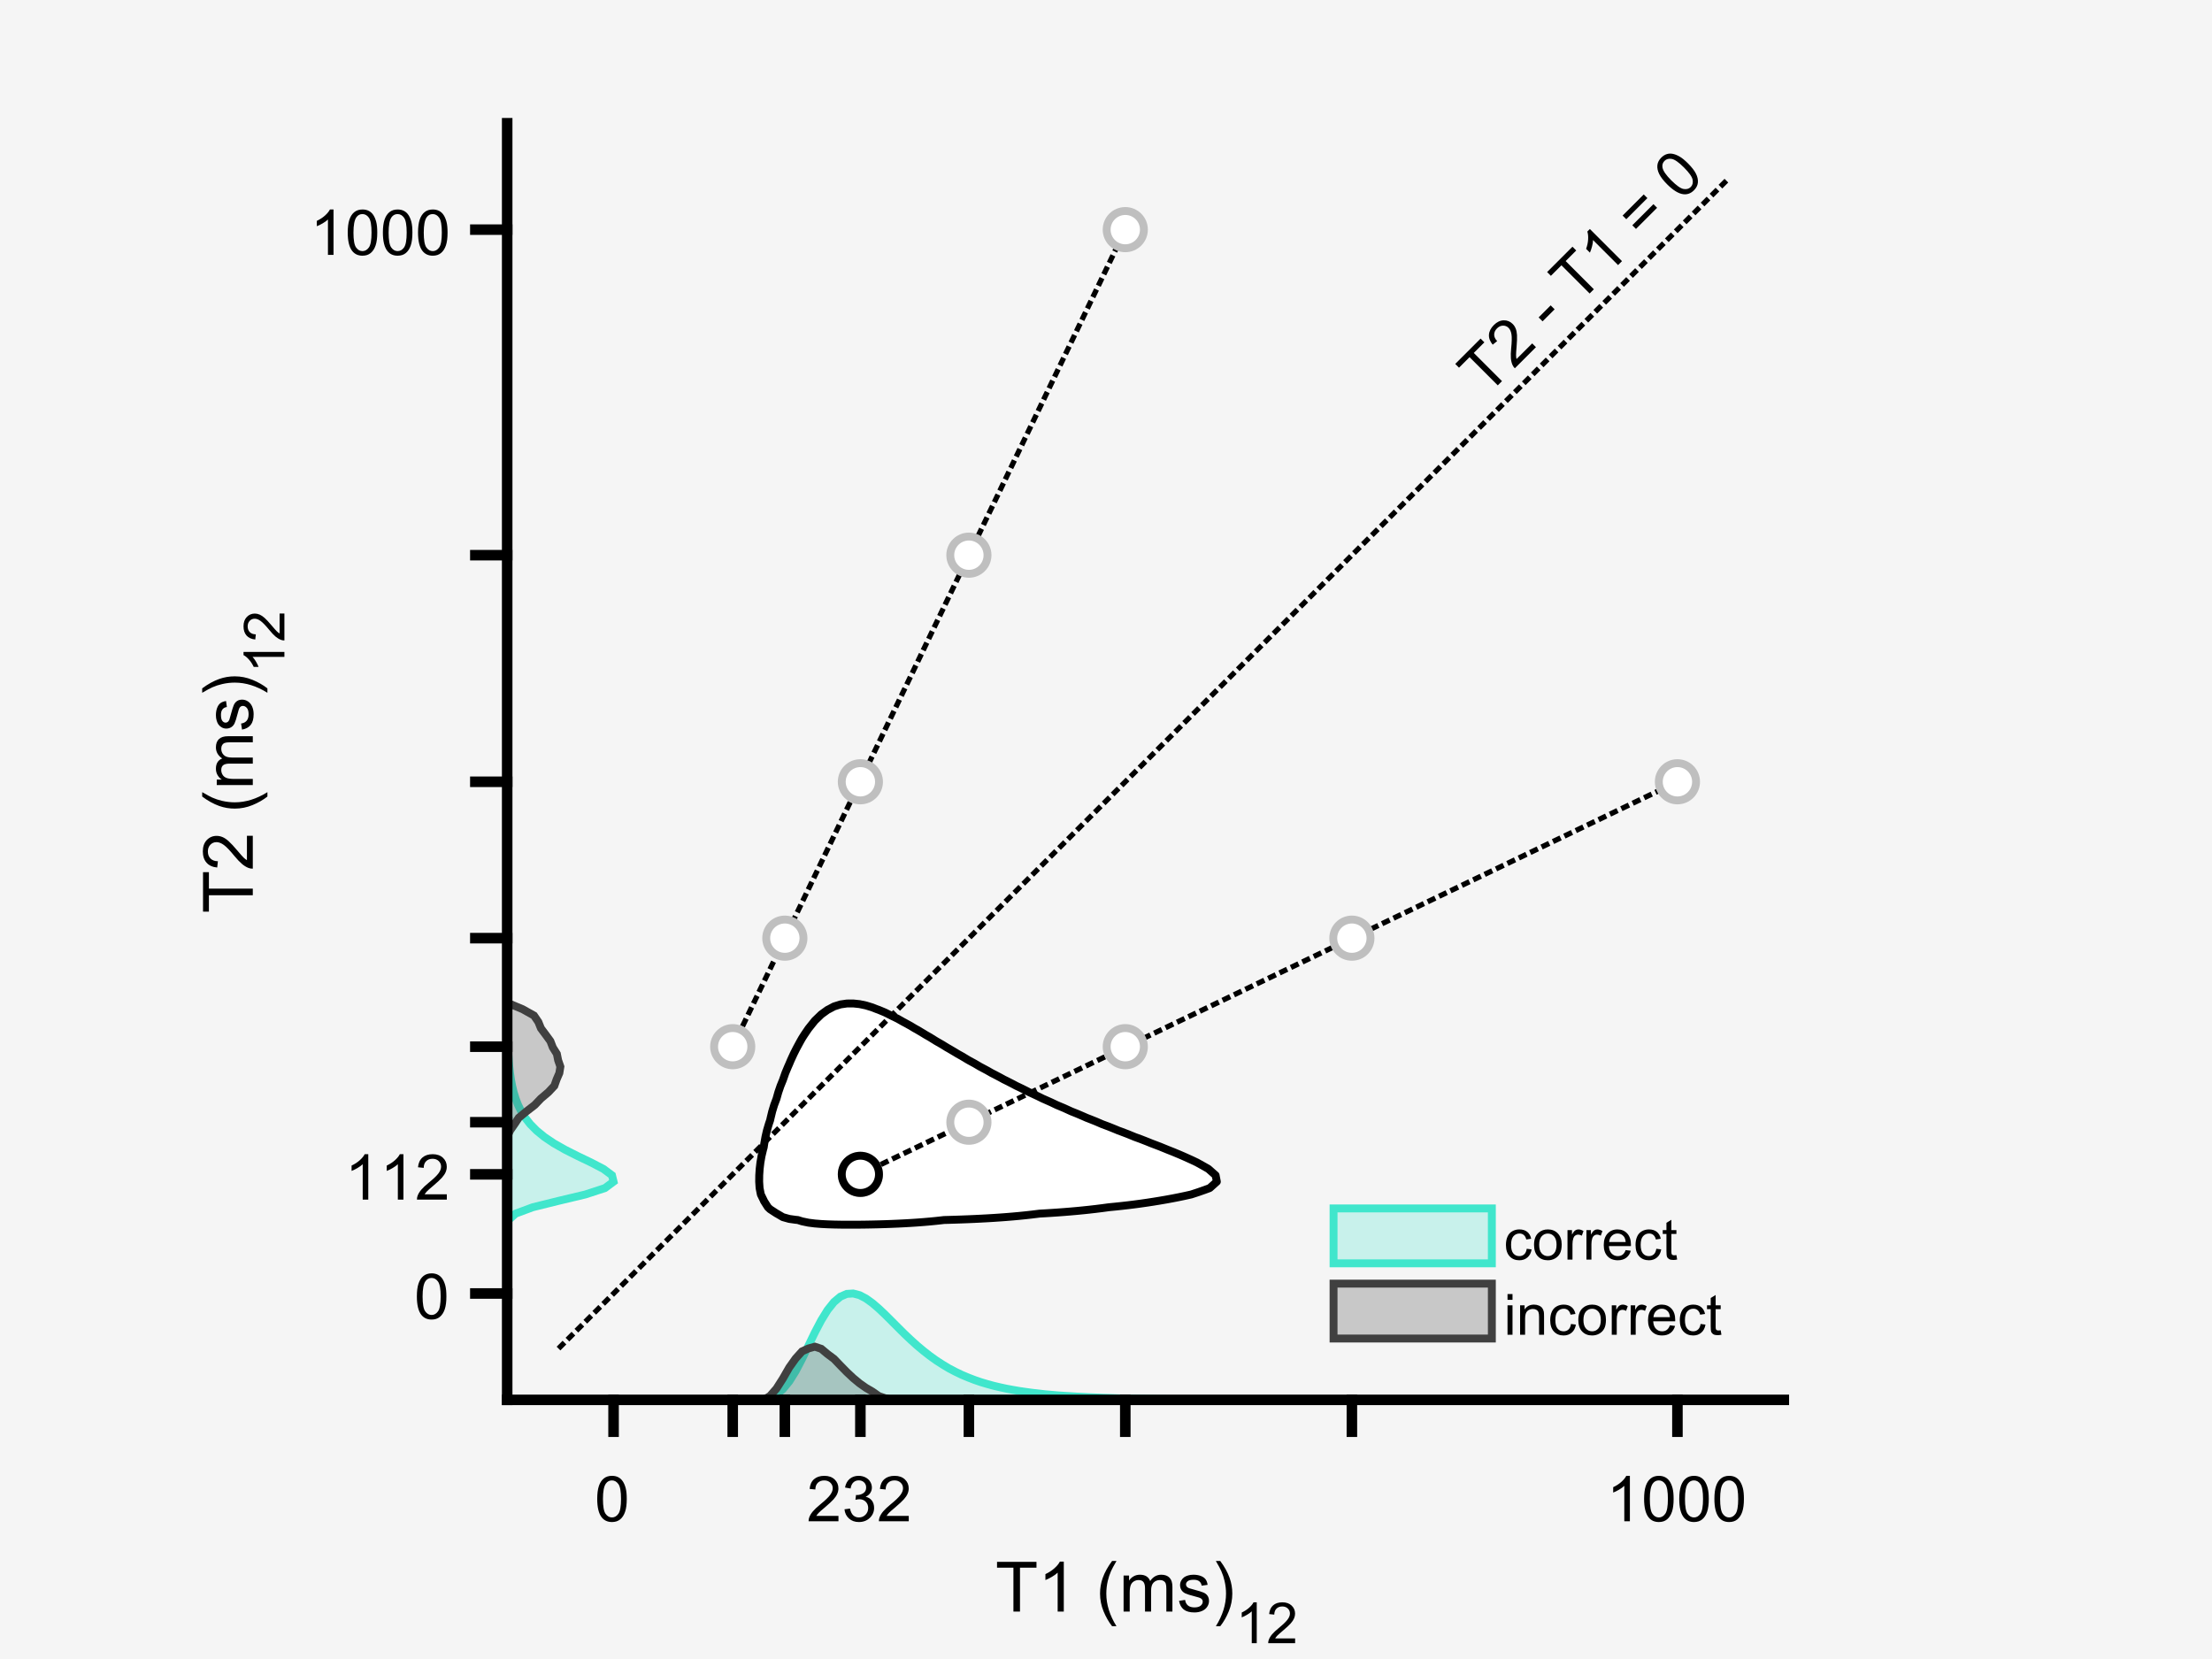 <?xml version="1.0"?>
<!DOCTYPE svg PUBLIC '-//W3C//DTD SVG 1.0//EN'
          'http://www.w3.org/TR/2001/REC-SVG-20010904/DTD/svg10.dtd'>
<svg xmlns:xlink="http://www.w3.org/1999/xlink" style="fill-opacity:1; color-rendering:auto; color-interpolation:auto; text-rendering:auto; stroke:black; stroke-linecap:square; stroke-miterlimit:10; shape-rendering:auto; stroke-opacity:1; fill:black; stroke-dasharray:none; font-weight:normal; stroke-width:1; font-family:'Dialog'; font-style:normal; stroke-linejoin:miter; font-size:12px; stroke-dashoffset:0; image-rendering:auto;" width="700" height="525" xmlns="http://www.w3.org/2000/svg"
><rect width="100%" height="100%" fill="#808080" stroke="none"/><!--Generated by the Batik Graphics2D SVG Generator--><defs id="genericDefs"
  /><g
  ><defs id="defs1"
    ><clipPath clipPathUnits="userSpaceOnUse" id="clipPath1"
      ><path d="M0 0 L700 0 L700 525 L0 525 L0 0 Z"
      /></clipPath
    ></defs
    ><g style="fill:rgb(245,245,245); stroke:rgb(245,245,245);"
    ><rect x="0" y="0" width="700" style="clip-path:url(#clipPath1); stroke:none;" height="525"
    /></g
    ><g style="fill:rgb(245,245,245); text-rendering:optimizeSpeed; color-rendering:optimizeSpeed; image-rendering:optimizeSpeed; shape-rendering:crispEdges; stroke:rgb(245,245,245); color-interpolation:sRGB;"
    ><rect x="0" width="700" height="525" y="0" style="stroke:none;"
      /><path d="M252.474 386.08 L253.816 386.501 L255.838 386.922 L257.86 387.179 L259.882 387.341 L261.904 387.445 L263.926 387.509 L265.949 387.547 L267.971 387.564 L269.993 387.565 L272.014 387.553 L274.036 387.528 L276.059 387.491 L278.081 387.444 L280.103 387.384 L282.125 387.312 L284.147 387.226 L286.169 387.127 L288.191 387.011 L290.213 386.878 L292.235 386.725 L294.257 386.551 L296.279 386.354 L298.301 386.13 L298.732 386.08 L300.323 386.036 L302.345 385.975 L304.367 385.906 L306.389 385.829 L308.411 385.742 L310.433 385.644 L312.455 385.536 L314.477 385.414 L316.499 385.279 L318.521 385.129 L320.543 384.962 L322.565 384.777 L324.587 384.572 L326.609 384.346 L328.631 384.097 L328.941 384.058 L330.653 383.961 L332.675 383.836 L334.697 383.7 L336.719 383.55 L338.741 383.386 L340.763 383.207 L342.785 383.011 L344.807 382.798 L346.829 382.566 L348.851 382.314 L350.873 382.041 L350.907 382.036 L352.895 381.842 L354.917 381.629 L356.94 381.398 L358.962 381.149 L360.983 380.88 L363.005 380.591 L365.027 380.28 L366.667 380.014 L367.05 379.949 L369.072 379.602 L371.094 379.23 L373.116 378.832 L375.138 378.406 L376.993 377.992 L377.16 377.937 L379.182 377.272 L381.204 376.564 L382.821 375.97 L383.226 375.606 L385.075 373.948 L384.686 371.926 L383.226 370.639 L382.394 369.904 L381.204 369.22 L379.182 368.093 L378.803 367.882 L377.16 367.101 L375.138 366.188 L374.401 365.86 L373.116 365.306 L371.094 364.467 L369.496 363.838 L369.072 363.664 L367.05 362.838 L365.027 362.068 L364.354 361.816 L363.005 361.267 L360.983 360.478 L359.104 359.794 L358.962 359.736 L356.94 358.907 L354.917 358.139 L353.917 357.772 L352.895 357.346 L350.873 356.529 L348.851 355.775 L348.784 355.75 L346.829 354.906 L344.807 354.1 L343.839 353.728 L342.785 353.26 L340.763 352.397 L339.021 351.706 L338.741 351.577 L336.719 350.653 L334.697 349.808 L334.397 349.684 L332.675 348.858 L330.653 347.96 L329.963 347.662 L328.631 347 L326.609 346.052 L325.693 345.64 L324.587 345.069 L322.565 344.076 L321.588 343.618 L320.543 343.058 L318.521 342.027 L317.637 341.596 L316.499 340.965 L314.477 339.905 L313.823 339.574 L312.455 338.79 L310.433 337.712 L310.126 337.551 L308.411 336.54 L306.541 335.529 L306.389 335.438 L304.367 334.227 L303.068 333.507 L302.345 333.062 L300.323 331.869 L299.641 331.486 L298.301 330.649 L296.279 329.489 L296.233 329.464 L294.257 328.232 L292.863 327.441 L292.235 327.048 L290.213 325.851 L289.427 325.419 L288.191 324.668 L286.169 323.558 L285.854 323.397 L284.147 322.427 L282.125 321.429 L282.005 321.375 L280.103 320.421 L278.081 319.576 L277.442 319.353 L276.059 318.805 L274.036 318.184 L272.014 317.761 L269.993 317.548 L267.971 317.568 L265.949 317.862 L263.926 318.503 L262.341 319.353 L261.904 319.564 L259.882 321.029 L259.533 321.375 L257.86 322.985 L257.529 323.397 L255.91 325.419 L255.838 325.507 L254.524 327.441 L253.816 328.552 L253.296 329.464 L252.199 331.486 L251.794 332.268 L251.173 333.507 L250.245 335.529 L249.772 336.654 L249.373 337.551 L248.525 339.574 L247.82 341.596 L247.75 341.794 L247.004 343.618 L246.308 345.64 L245.741 347.662 L245.728 347.705 L244.985 349.684 L244.37 351.706 L243.88 353.728 L243.706 354.514 L243.286 355.75 L242.691 357.772 L242.226 359.794 L241.867 361.816 L241.684 363.069 L241.47 363.838 L240.988 365.86 L240.637 367.882 L240.4 369.904 L240.266 371.926 L240.244 373.948 L240.374 375.97 L240.772 377.992 L241.684 379.852 L241.735 380.014 L243.019 382.036 L243.706 382.679 L245.728 383.996 L245.862 384.058 L247.75 385.167 L249.772 385.733 L251.794 386.016 Z" style="fill:white; stroke:none;"
    /></g
    ><g style="stroke-linecap:butt; text-rendering:geometricPrecision; color-rendering:optimizeQuality; image-rendering:optimizeQuality; stroke-linejoin:round; color-interpolation:linearRGB; stroke-width:2.5;"
    ><path d="M252.474 386.08 L253.816 386.501 L255.838 386.922 L257.86 387.179 L259.882 387.341 L261.904 387.445 L263.926 387.509 L265.949 387.547 L267.971 387.564 L269.993 387.565 L272.014 387.553 L274.036 387.528 L276.059 387.491 L278.081 387.444 L280.103 387.384 L282.125 387.312 L284.147 387.226 L286.169 387.127 L288.191 387.011 L290.213 386.878 L292.235 386.725 L294.257 386.551 L296.279 386.354 L298.301 386.13 L298.732 386.08 L300.323 386.036 L302.345 385.975 L304.367 385.906 L306.389 385.829 L308.411 385.742 L310.433 385.644 L312.455 385.536 L314.477 385.414 L316.499 385.279 L318.521 385.129 L320.543 384.962 L322.565 384.777 L324.587 384.572 L326.609 384.346 L328.631 384.097 L328.941 384.058 L330.653 383.961 L332.675 383.836 L334.697 383.7 L336.719 383.55 L338.741 383.386 L340.763 383.207 L342.785 383.011 L344.807 382.798 L346.829 382.566 L348.851 382.314 L350.873 382.041 L350.907 382.036 L352.895 381.842 L354.917 381.629 L356.94 381.398 L358.962 381.149 L360.983 380.88 L363.005 380.591 L365.027 380.28 L366.667 380.014 L367.05 379.949 L369.072 379.602 L371.094 379.23 L373.116 378.832 L375.138 378.406 L376.993 377.992 L377.16 377.937 L379.182 377.272 L381.204 376.564 L382.821 375.97 L383.226 375.606 L385.075 373.948 L384.686 371.926 L383.226 370.639 L382.394 369.904 L381.204 369.22 L379.182 368.093 L378.803 367.882 L377.16 367.101 L375.138 366.188 L374.401 365.86 L373.116 365.306 L371.094 364.467 L369.496 363.838 L369.072 363.664 L367.05 362.838 L365.027 362.068 L364.354 361.816 L363.005 361.267 L360.983 360.478 L359.104 359.794 L358.962 359.736 L356.94 358.907 L354.917 358.139 L353.917 357.772 L352.895 357.346 L350.873 356.529 L348.851 355.775 L348.784 355.75 L346.829 354.906 L344.807 354.1 L343.839 353.728 L342.785 353.26 L340.763 352.397 L339.021 351.706 L338.741 351.577 L336.719 350.653 L334.697 349.808 L334.397 349.684 L332.675 348.858 L330.653 347.96 L329.963 347.662 L328.631 347 L326.609 346.052 L325.693 345.64 L324.587 345.069 L322.565 344.076 L321.588 343.618 L320.543 343.058 L318.521 342.027 L317.637 341.596 L316.499 340.965 L314.477 339.905 L313.823 339.574 L312.455 338.79 L310.433 337.712 L310.126 337.551 L308.411 336.54 L306.541 335.529 L306.389 335.438 L304.367 334.227 L303.068 333.507 L302.345 333.062 L300.323 331.869 L299.641 331.486 L298.301 330.649 L296.279 329.489 L296.233 329.464 L294.257 328.232 L292.863 327.441 L292.235 327.048 L290.213 325.851 L289.427 325.419 L288.191 324.668 L286.169 323.558 L285.854 323.397 L284.147 322.427 L282.125 321.429 L282.005 321.375 L280.103 320.421 L278.081 319.576 L277.442 319.353 L276.059 318.805 L274.036 318.184 L272.014 317.761 L269.993 317.548 L267.971 317.568 L265.949 317.862 L263.926 318.503 L262.341 319.353 L261.904 319.564 L259.882 321.029 L259.533 321.375 L257.86 322.985 L257.529 323.397 L255.91 325.419 L255.838 325.507 L254.524 327.441 L253.816 328.552 L253.296 329.464 L252.199 331.486 L251.794 332.268 L251.173 333.507 L250.245 335.529 L249.772 336.654 L249.373 337.551 L248.525 339.574 L247.82 341.596 L247.75 341.794 L247.004 343.618 L246.308 345.64 L245.741 347.662 L245.728 347.705 L244.985 349.684 L244.37 351.706 L243.88 353.728 L243.706 354.514 L243.286 355.75 L242.691 357.772 L242.226 359.794 L241.867 361.816 L241.684 363.069 L241.47 363.838 L240.988 365.86 L240.637 367.882 L240.4 369.904 L240.266 371.926 L240.244 373.948 L240.374 375.97 L240.772 377.992 L241.684 379.852 L241.735 380.014 L243.019 382.036 L243.706 382.679 L245.728 383.996 L245.862 384.058 L247.75 385.167 L249.772 385.733 L251.794 386.016 L252.474 386.08 Z" style="fill:none; fill-rule:evenodd;"
    /></g
    ><g style="fill-opacity:0.251; fill:rgb(64,230,204); text-rendering:optimizeSpeed; image-rendering:optimizeSpeed; color-rendering:optimizeSpeed; shape-rendering:crispEdges; stroke:rgb(64,230,204); color-interpolation:sRGB; stroke-opacity:0.251;"
    ><path style="stroke:none;" d="M269.993 443 L272.014 443 L274.036 443 L276.059 443 L278.081 443 L280.103 443 L282.125 443 L284.147 443 L286.169 443 L288.191 443 L290.213 443 L292.235 443 L294.257 443 L296.279 443 L298.301 443 L300.323 443 L302.345 443 L304.367 443 L306.389 443 L308.411 443 L310.433 443 L312.455 443 L314.477 443 L316.499 443 L318.521 443 L320.543 443 L322.565 443 L324.587 443 L326.609 443 L328.631 443 L330.653 443 L332.675 443 L334.697 443 L336.719 443 L338.741 443 L340.763 443 L342.785 443 L344.807 443 L346.829 443 L348.851 443 L350.873 443 L352.895 443 L354.917 443 L356.94 443 L358.962 443 L360.983 443 L363.005 443 L365.027 443 L367.05 443 L369.072 443 L371.094 443 L373.116 443 L375.138 443 L377.16 443 L379.182 443 L381.204 443 L383.226 443 L385.248 443 L383.226 442.962 L381.204 442.922 L379.182 442.915 L377.16 442.889 L375.138 442.861 L373.116 442.831 L371.094 442.817 L369.072 442.783 L367.05 442.764 L365.027 442.724 L363.005 442.68 L360.983 442.651 L358.962 442.601 L356.94 442.564 L354.917 442.522 L352.895 442.458 L350.873 442.387 L348.851 442.327 L346.829 442.24 L344.807 442.163 L342.785 442.058 L340.763 441.96 L338.741 441.832 L336.719 441.707 L334.697 441.568 L332.675 441.391 L330.653 441.213 L328.631 440.976 L326.609 440.747 L324.587 440.471 L322.565 440.179 L320.543 439.831 L318.521 439.459 L316.499 439.021 L314.477 438.548 L312.455 437.996 L310.433 437.395 L308.411 436.7 L306.389 435.923 L304.367 435.072 L302.345 434.102 L300.323 433.042 L298.301 431.828 L296.279 430.526 L294.257 429.076 L292.235 427.496 L290.213 425.806 L288.191 423.978 L286.169 422.064 L284.147 420.053 L282.125 418.022 L280.103 416.005 L278.081 414.094 L276.059 412.361 L274.036 410.909 L272.014 409.858 L269.993 409.333 L267.971 409.457 L265.949 410.334 L263.926 412.03 L261.904 414.55 L259.882 417.818 L257.86 421.669 L255.838 425.846 L253.816 430.03 L251.794 433.903 L249.772 437.146 L247.75 439.609 L245.728 441.287 L243.706 442.25 L241.684 442.769 L239.662 443 L241.684 443 L243.706 443 L245.728 443 L247.75 443 L249.772 443 L251.794 443 L253.816 443 L255.838 443 L257.86 443 L259.882 443 L261.904 443 L263.926 443 L265.949 443 L267.971 443 Z"
    /></g
    ><g style="fill:rgb(64,230,204); text-rendering:geometricPrecision; color-rendering:optimizeQuality; image-rendering:optimizeQuality; stroke:rgb(64,230,204); color-interpolation:linearRGB; stroke-width:2.5;"
    ><path d="M195.178 443 L197.2 443 L199.222 443 L201.244 443 L203.266 443 L205.288 443 L207.31 443 L209.332 443 L211.354 443 L213.376 443 L215.398 443 L217.42 443 L219.442 443 L221.464 443 L223.486 443 L225.508 443 L227.53 443 L229.552 443 L231.574 443 L233.596 443 L235.618 443 L237.64 443 L239.662 443 L241.684 443 L243.706 443 L245.728 443 L247.75 443 L249.772 443 L251.794 443 L253.816 443 L255.838 443 L257.86 443 L259.882 443 L261.904 443 L263.926 443 L265.949 443 L267.971 443 L269.993 443 L272.014 443 L274.036 443 L276.059 443 L278.081 443 L280.103 443 L282.125 443 L284.147 443 L286.169 443 L288.191 443 L290.213 443 L292.235 443 L294.257 443 L296.279 443 L298.301 443 L300.323 443 L302.345 443 L304.367 443 L306.389 443 L308.411 443 L310.433 443 L312.455 443 L314.477 443 L316.499 443 L318.521 443 L320.543 443 L322.565 443 L324.587 443 L326.609 443 L328.631 443 L330.653 443 L332.675 443 L334.697 443 L336.719 443 L338.741 443 L340.763 443 L342.785 443 L344.807 443 L346.829 443 L348.851 443 L350.873 443 L352.895 443 L354.917 443 L356.94 443 L358.962 443 L360.983 443 L363.005 443 L365.027 443 L367.05 443 L369.072 443 L371.094 443 L373.116 443 L375.138 443 L377.16 443 L379.182 443 L381.204 443 L383.226 443 L385.248 443 L387.27 443 L389.292 443 L391.314 443 L393.336 443 L395.358 443 L397.38 443 L399.402 443 L401.424 443 L403.446 443 L405.468 443 L407.49 443 L409.512 443 L411.534 443 L413.556 443 L415.578 443 L417.6 443 L419.622 443 L421.644 443 L423.666 443 L425.688 443 L427.71 443 L429.732 443 L431.754 443 L433.776 443 L435.798 443 L437.82 443 L439.842 443 L441.864 443 L443.886 443 L445.908 443 L447.93 443 L449.952 443 L451.974 443 L453.997 443 L456.019 443 L458.041 443 L460.063 443 L462.085 443 L464.107 443 L466.129 443 L468.151 443 L470.173 443 L472.195 443 L474.217 443 L476.239 443 L478.261 443 L480.283 443 L482.305 443 L484.327 443 L486.349 443 L488.371 443 L490.393 443 L492.415 443 L494.437 443 L496.459 443 L498.481 443 L500.503 443 L502.525 443 L504.547 443 L506.569 443 L508.591 443 L510.613 443 L512.635 443 L514.657 443 L516.679 443 L518.701 443 L520.723 443 L522.745 443 L524.767 443 L526.789 443 L528.811 443 L530.833 443 L530.833 443 L528.811 443 L526.789 443 L524.767 443 L522.745 443 L520.723 443 L518.701 443 L516.679 443 L514.657 443 L512.635 443 L510.613 443 L508.591 443 L506.569 443 L504.547 443 L502.525 443 L500.503 443 L498.481 443 L496.459 443 L494.437 443 L492.415 443 L490.393 443 L488.371 443 L486.349 443 L484.327 443 L482.305 443 L480.283 443 L478.261 443 L476.239 443 L474.217 443 L472.195 443 L470.173 443 L468.151 443 L466.129 443 L464.107 443 L462.085 443 L460.063 443 L458.041 443 L456.019 443 L453.997 443 L451.974 443 L449.952 443 L447.93 443 L445.908 443 L443.886 443 L441.864 443 L439.842 443 L437.82 443 L435.798 443 L433.776 443 L431.754 443 L429.732 443 L427.71 443 L425.688 443 L423.666 443 L421.644 443 L419.622 443 L417.6 443 L415.578 443 L413.556 443 L411.534 443 L409.512 443 L407.49 443 L405.468 443 L403.446 443 L401.424 443 L399.402 443 L397.38 443 L395.358 443 L393.336 443 L391.314 443 L389.292 443 L387.27 443 L385.248 443 L383.226 442.962 L381.204 442.922 L379.182 442.915 L377.16 442.889 L375.138 442.861 L373.116 442.831 L371.094 442.817 L369.072 442.783 L367.05 442.764 L365.027 442.724 L363.005 442.68 L360.983 442.651 L358.962 442.601 L356.94 442.564 L354.917 442.522 L352.895 442.458 L350.873 442.387 L348.851 442.327 L346.829 442.24 L344.807 442.163 L342.785 442.058 L340.763 441.96 L338.741 441.832 L336.719 441.707 L334.697 441.568 L332.675 441.391 L330.653 441.213 L328.631 440.976 L326.609 440.747 L324.587 440.471 L322.565 440.179 L320.543 439.831 L318.521 439.459 L316.499 439.021 L314.477 438.548 L312.455 437.996 L310.433 437.395 L308.411 436.7 L306.389 435.923 L304.367 435.072 L302.345 434.102 L300.323 433.042 L298.301 431.828 L296.279 430.526 L294.257 429.076 L292.235 427.496 L290.213 425.806 L288.191 423.978 L286.169 422.064 L284.147 420.053 L282.125 418.022 L280.103 416.005 L278.081 414.094 L276.059 412.361 L274.036 410.909 L272.014 409.858 L269.993 409.333 L267.971 409.457 L265.949 410.334 L263.926 412.03 L261.904 414.55 L259.882 417.818 L257.86 421.669 L255.838 425.846 L253.816 430.03 L251.794 433.903 L249.772 437.146 L247.75 439.609 L245.728 441.287 L243.706 442.25 L241.684 442.769 L239.662 443 L237.64 443 L235.618 443 L233.596 443 L231.574 443 L229.552 443 L227.53 443 L225.508 443 L223.486 443 L221.464 443 L219.442 443 L217.42 443 L215.398 443 L213.376 443 L211.354 443 L209.332 443 L207.31 443 L205.288 443 L203.266 443 L201.244 443 L199.222 443 L197.2 443 L195.178 443 L195.178 443" style="fill:none; fill-rule:evenodd;"
    /></g
    ><g style="fill-opacity:0.251; fill:rgb(64,230,204); text-rendering:optimizeSpeed; image-rendering:optimizeSpeed; color-rendering:optimizeSpeed; shape-rendering:crispEdges; stroke:rgb(64,230,204); color-interpolation:sRGB; stroke-opacity:0.251;"
    ><path style="stroke:none;" d="M160.5 386.08 L160.5 388.102 L160.928 386.08 L163.165 384.058 L168.61 382.036 L176.785 380.014 L185.259 377.992 L191.446 375.97 L194.167 373.948 L193.674 371.926 L190.946 369.904 L187.056 367.882 L182.843 365.86 L178.83 363.838 L175.264 361.816 L172.268 359.794 L169.794 357.772 L167.798 355.75 L166.212 353.728 L164.953 351.706 L163.95 349.684 L163.166 347.662 L162.549 345.64 L162.065 343.618 L161.687 341.596 L161.393 339.574 L161.164 337.551 L160.996 335.529 L160.859 333.507 L160.754 331.486 L160.672 329.464 L160.617 327.441 L160.568 325.419 L160.53 323.397 L160.5 321.375 L160.5 323.397 L160.5 325.419 L160.5 327.441 L160.5 329.464 L160.5 331.486 L160.5 333.507 L160.5 335.529 L160.5 337.551 L160.5 339.574 L160.5 341.596 L160.5 343.618 L160.5 345.64 L160.5 347.662 L160.5 349.684 L160.5 351.706 L160.5 353.728 L160.5 355.75 L160.5 357.772 L160.5 359.794 L160.5 361.816 L160.5 363.838 L160.5 365.86 L160.5 367.882 L160.5 369.904 L160.5 371.926 L160.5 373.948 L160.5 375.97 L160.5 377.992 L160.5 380.014 L160.5 382.036 L160.5 384.058 Z"
    /></g
    ><g style="fill:rgb(64,230,204); text-rendering:geometricPrecision; color-rendering:optimizeQuality; image-rendering:optimizeQuality; stroke:rgb(64,230,204); color-interpolation:linearRGB; stroke-width:2.5;"
    ><path d="M160.5 408.322 L160.5 406.3 L160.5 404.278 L160.5 402.256 L160.5 400.234 L160.5 398.212 L160.5 396.19 L160.5 394.168 L160.5 392.146 L160.5 390.124 L160.5 388.102 L160.5 386.08 L160.5 384.058 L160.5 382.036 L160.5 380.014 L160.5 377.992 L160.5 375.97 L160.5 373.948 L160.5 371.926 L160.5 369.904 L160.5 367.882 L160.5 365.86 L160.5 363.838 L160.5 361.816 L160.5 359.794 L160.5 357.772 L160.5 355.75 L160.5 353.728 L160.5 351.706 L160.5 349.684 L160.5 347.662 L160.5 345.64 L160.5 343.618 L160.5 341.596 L160.5 339.574 L160.5 337.551 L160.5 335.529 L160.5 333.507 L160.5 331.486 L160.5 329.464 L160.5 327.441 L160.5 325.419 L160.5 323.397 L160.5 321.375 L160.5 319.353 L160.5 317.331 L160.5 315.309 L160.5 313.287 L160.5 311.265 L160.5 309.243 L160.5 307.221 L160.5 305.199 L160.5 303.177 L160.5 301.155 L160.5 299.133 L160.5 297.111 L160.5 295.089 L160.5 293.067 L160.5 291.045 L160.5 289.023 L160.5 287.001 L160.5 284.979 L160.5 282.957 L160.5 280.935 L160.5 278.913 L160.5 276.891 L160.5 274.869 L160.5 272.847 L160.5 270.825 L160.5 268.803 L160.5 266.781 L160.5 264.759 L160.5 262.737 L160.5 260.715 L160.5 258.693 L160.5 256.671 L160.5 254.649 L160.5 252.627 L160.5 250.605 L160.5 248.583 L160.5 246.561 L160.5 244.538 L160.5 242.517 L160.5 240.494 L160.5 238.472 L160.5 236.451 L160.5 234.428 L160.5 232.406 L160.5 230.384 L160.5 228.362 L160.5 226.34 L160.5 224.318 L160.5 222.296 L160.5 220.274 L160.5 218.252 L160.5 216.23 L160.5 214.208 L160.5 212.186 L160.5 210.164 L160.5 208.142 L160.5 206.12 L160.5 204.098 L160.5 202.076 L160.5 200.054 L160.5 198.032 L160.5 196.01 L160.5 193.988 L160.5 191.966 L160.5 189.944 L160.5 187.922 L160.5 185.9 L160.5 183.878 L160.5 181.856 L160.5 179.834 L160.5 177.812 L160.5 175.79 L160.5 173.768 L160.5 171.746 L160.5 169.724 L160.5 167.702 L160.5 165.68 L160.5 163.658 L160.5 161.636 L160.5 159.614 L160.5 157.592 L160.5 155.57 L160.5 153.548 L160.5 151.525 L160.5 149.504 L160.5 147.482 L160.5 145.459 L160.5 143.437 L160.5 141.415 L160.5 139.393 L160.5 137.371 L160.5 135.349 L160.5 133.327 L160.5 131.305 L160.5 129.283 L160.5 127.261 L160.5 125.239 L160.5 123.217 L160.5 121.195 L160.5 119.173 L160.5 117.151 L160.5 115.129 L160.5 113.107 L160.5 111.085 L160.5 109.063 L160.5 107.041 L160.5 105.019 L160.5 102.997 L160.5 100.975 L160.5 98.953 L160.5 96.931 L160.5 94.909 L160.5 92.887 L160.5 90.865 L160.5 88.843 L160.5 86.821 L160.5 84.799 L160.5 82.777 L160.5 80.755 L160.5 78.733 L160.5 76.711 L160.5 74.689 L160.5 72.667 L160.5 72.667 L160.5 74.689 L160.5 76.711 L160.5 78.733 L160.5 80.755 L160.5 82.777 L160.5 84.799 L160.5 86.821 L160.5 88.843 L160.5 90.865 L160.5 92.887 L160.5 94.909 L160.5 96.931 L160.5 98.953 L160.5 100.975 L160.5 102.997 L160.5 105.019 L160.5 107.041 L160.5 109.063 L160.5 111.085 L160.5 113.107 L160.5 115.129 L160.5 117.151 L160.5 119.173 L160.5 121.195 L160.5 123.217 L160.5 125.239 L160.5 127.261 L160.5 129.283 L160.5 131.305 L160.5 133.327 L160.5 135.349 L160.5 137.371 L160.5 139.393 L160.5 141.415 L160.5 143.437 L160.5 145.459 L160.5 147.482 L160.5 149.504 L160.5 151.525 L160.5 153.548 L160.5 155.57 L160.5 157.592 L160.5 159.614 L160.5 161.636 L160.5 163.658 L160.5 165.68 L160.5 167.702 L160.5 169.724 L160.5 171.746 L160.5 173.768 L160.5 175.79 L160.5 177.812 L160.5 179.834 L160.5 181.856 L160.5 183.878 L160.5 185.9 L160.5 187.922 L160.5 189.944 L160.5 191.966 L160.5 193.988 L160.5 196.01 L160.5 198.032 L160.5 200.054 L160.5 202.076 L160.5 204.098 L160.5 206.12 L160.5 208.142 L160.5 210.164 L160.5 212.186 L160.5 214.208 L160.5 216.23 L160.5 218.252 L160.5 220.274 L160.5 222.296 L160.5 224.318 L160.5 226.34 L160.5 228.362 L160.5 230.384 L160.5 232.406 L160.5 234.428 L160.5 236.451 L160.5 238.472 L160.5 240.494 L160.5 242.517 L160.5 244.538 L160.5 246.561 L160.5 248.583 L160.5 250.605 L160.5 252.627 L160.5 254.649 L160.5 256.671 L160.5 258.693 L160.5 260.715 L160.5 262.737 L160.5 264.759 L160.5 266.781 L160.5 268.803 L160.5 270.825 L160.5 272.847 L160.5 274.869 L160.5 276.891 L160.5 278.913 L160.5 280.935 L160.5 282.957 L160.5 284.979 L160.5 287.001 L160.5 289.023 L160.5 291.045 L160.5 293.067 L160.5 295.089 L160.5 297.111 L160.5 299.133 L160.5 301.155 L160.5 303.177 L160.5 305.199 L160.5 307.221 L160.5 309.243 L160.5 311.265 L160.5 313.287 L160.5 315.309 L160.5 317.331 L160.5 319.353 L160.5 321.375 L160.53 323.397 L160.568 325.419 L160.617 327.441 L160.672 329.464 L160.754 331.486 L160.859 333.507 L160.996 335.529 L161.164 337.551 L161.393 339.574 L161.687 341.596 L162.065 343.618 L162.549 345.64 L163.166 347.662 L163.95 349.684 L164.953 351.706 L166.212 353.728 L167.798 355.75 L169.794 357.772 L172.268 359.794 L175.264 361.816 L178.83 363.838 L182.843 365.86 L187.056 367.882 L190.946 369.904 L193.674 371.926 L194.167 373.948 L191.446 375.97 L185.259 377.992 L176.785 380.014 L168.61 382.036 L163.165 384.058 L160.928 386.08 L160.5 388.102 L160.5 390.124 L160.5 392.146 L160.5 394.168 L160.5 396.19 L160.5 398.212 L160.5 400.234 L160.5 402.256 L160.5 404.278 L160.5 406.3 L160.5 408.322 L160.5 408.322" style="fill:none; fill-rule:evenodd;"
    /></g
    ><g style="fill-opacity:0.251; fill:rgb(64,64,64); text-rendering:optimizeSpeed; image-rendering:optimizeSpeed; color-rendering:optimizeSpeed; shape-rendering:crispEdges; stroke:rgb(64,64,64); color-interpolation:sRGB; stroke-opacity:0.251;"
    ><path style="stroke:none;" d="M251.794 429.893 L249.772 432.733 L247.75 436.245 L245.728 439.408 L243.706 441.733 L241.684 443 L243.706 443 L245.728 443 L247.75 443 L249.772 443 L251.794 443 L253.816 443 L255.838 443 L257.86 443 L259.882 443 L261.904 443 L263.926 443 L265.949 443 L267.971 443 L269.993 443 L272.014 443 L274.036 443 L276.059 443 L278.081 443 L280.103 443 L282.125 443 L280.103 442.476 L278.081 441.775 L276.059 440.359 L274.036 439.188 L272.014 437.766 L269.993 436.093 L267.971 434.193 L265.949 432.132 L263.926 430.024 L261.904 428.519 L259.882 426.832 L257.86 426.167 L255.838 426.73 L253.816 427.65 Z"
    /></g
    ><g style="fill:rgb(64,64,64); text-rendering:geometricPrecision; color-rendering:optimizeQuality; image-rendering:optimizeQuality; stroke:rgb(64,64,64); color-interpolation:linearRGB; stroke-width:2.5;"
    ><path d="M195.178 443 L197.2 443 L199.222 443 L201.244 443 L203.266 443 L205.288 443 L207.31 443 L209.332 443 L211.354 443 L213.376 443 L215.398 443 L217.42 443 L219.442 443 L221.464 443 L223.486 443 L225.508 443 L227.53 443 L229.552 443 L231.574 443 L233.596 443 L235.618 443 L237.64 443 L239.662 443 L241.684 443 L243.706 443 L245.728 443 L247.75 443 L249.772 443 L251.794 443 L253.816 443 L255.838 443 L257.86 443 L259.882 443 L261.904 443 L263.926 443 L265.949 443 L267.971 443 L269.993 443 L272.014 443 L274.036 443 L276.059 443 L278.081 443 L280.103 443 L282.125 443 L284.147 443 L286.169 443 L288.191 443 L290.213 443 L292.235 443 L294.257 443 L296.279 443 L298.301 443 L300.323 443 L302.345 443 L304.367 443 L306.389 443 L308.411 443 L310.433 443 L312.455 443 L314.477 443 L316.499 443 L318.521 443 L320.543 443 L322.565 443 L324.587 443 L326.609 443 L328.631 443 L330.653 443 L332.675 443 L334.697 443 L336.719 443 L338.741 443 L340.763 443 L342.785 443 L344.807 443 L346.829 443 L348.851 443 L350.873 443 L352.895 443 L354.917 443 L356.94 443 L358.962 443 L360.983 443 L363.005 443 L365.027 443 L367.05 443 L369.072 443 L371.094 443 L373.116 443 L375.138 443 L377.16 443 L379.182 443 L381.204 443 L383.226 443 L385.248 443 L387.27 443 L389.292 443 L391.314 443 L393.336 443 L395.358 443 L397.38 443 L399.402 443 L401.424 443 L403.446 443 L405.468 443 L407.49 443 L409.512 443 L411.534 443 L413.556 443 L415.578 443 L417.6 443 L419.622 443 L421.644 443 L423.666 443 L425.688 443 L427.71 443 L429.732 443 L431.754 443 L433.776 443 L435.798 443 L437.82 443 L439.842 443 L441.864 443 L443.886 443 L445.908 443 L447.93 443 L449.952 443 L451.974 443 L453.997 443 L456.019 443 L458.041 443 L460.063 443 L462.085 443 L464.107 443 L466.129 443 L468.151 443 L470.173 443 L472.195 443 L474.217 443 L476.239 443 L478.261 443 L480.283 443 L482.305 443 L484.327 443 L486.349 443 L488.371 443 L490.393 443 L492.415 443 L494.437 443 L496.459 443 L498.481 443 L500.503 443 L502.525 443 L504.547 443 L506.569 443 L508.591 443 L510.613 443 L512.635 443 L514.657 443 L516.679 443 L518.701 443 L520.723 443 L522.745 443 L524.767 443 L526.789 443 L528.811 443 L530.833 443 L530.833 443 L528.811 443 L526.789 443 L524.767 443 L522.745 443 L520.723 443 L518.701 443 L516.679 443 L514.657 443 L512.635 443 L510.613 443 L508.591 443 L506.569 443 L504.547 443 L502.525 443 L500.503 443 L498.481 443 L496.459 443 L494.437 443 L492.415 443 L490.393 443 L488.371 443 L486.349 443 L484.327 443 L482.305 443 L480.283 443 L478.261 443 L476.239 443 L474.217 443 L472.195 443 L470.173 443 L468.151 443 L466.129 443 L464.107 443 L462.085 443 L460.063 443 L458.041 443 L456.019 443 L453.997 443 L451.974 443 L449.952 443 L447.93 443 L445.908 443 L443.886 443 L441.864 443 L439.842 443 L437.82 443 L435.798 443 L433.776 443 L431.754 443 L429.732 443 L427.71 443 L425.688 443 L423.666 443 L421.644 443 L419.622 443 L417.6 443 L415.578 443 L413.556 443 L411.534 443 L409.512 443 L407.49 443 L405.468 443 L403.446 443 L401.424 443 L399.402 443 L397.38 443 L395.358 443 L393.336 443 L391.314 443 L389.292 443 L387.27 443 L385.248 443 L383.226 443 L381.204 443 L379.182 443 L377.16 443 L375.138 443 L373.116 443 L371.094 443 L369.072 443 L367.05 443 L365.027 443 L363.005 443 L360.983 443 L358.962 443 L356.94 443 L354.917 443 L352.895 443 L350.873 443 L348.851 443 L346.829 443 L344.807 443 L342.785 443 L340.763 443 L338.741 443 L336.719 443 L334.697 443 L332.675 443 L330.653 443 L328.631 443 L326.609 443 L324.587 443 L322.565 443 L320.543 443 L318.521 443 L316.499 443 L314.477 443 L312.455 443 L310.433 443 L308.411 443 L306.389 443 L304.367 443 L302.345 443 L300.323 443 L298.301 443 L296.279 443 L294.257 443 L292.235 443 L290.213 443 L288.191 443 L286.169 443 L284.147 443 L282.125 443 L280.103 442.476 L278.081 441.775 L276.059 440.359 L274.036 439.188 L272.014 437.766 L269.993 436.093 L267.971 434.193 L265.949 432.132 L263.926 430.024 L261.904 428.519 L259.882 426.832 L257.86 426.167 L255.838 426.73 L253.816 427.65 L251.794 429.893 L249.772 432.733 L247.75 436.245 L245.728 439.408 L243.706 441.733 L241.684 443 L239.662 443 L237.64 443 L235.618 443 L233.596 443 L231.574 443 L229.552 443 L227.53 443 L225.508 443 L223.486 443 L221.464 443 L219.442 443 L217.42 443 L215.398 443 L213.376 443 L211.354 443 L209.332 443 L207.31 443 L205.288 443 L203.266 443 L201.244 443 L199.222 443 L197.2 443 L195.178 443 L195.178 443" style="fill:none; fill-rule:evenodd;"
    /></g
    ><g style="fill-opacity:0.251; fill:rgb(64,64,64); text-rendering:optimizeSpeed; image-rendering:optimizeSpeed; color-rendering:optimizeSpeed; shape-rendering:crispEdges; stroke:rgb(64,64,64); color-interpolation:sRGB; stroke-opacity:0.251;"
    ><path style="stroke:none;" d="M160.5 357.772 L160.5 359.794 L161.413 357.772 L162.814 355.75 L164.159 353.728 L166.601 351.706 L169.219 349.684 L171.145 347.662 L173.529 345.64 L175.425 343.618 L176.141 341.596 L177.013 339.574 L177.333 337.551 L176.631 335.529 L176.224 333.507 L174.952 331.486 L174.169 329.464 L172.69 327.441 L171.182 325.419 L170.362 323.397 L168.982 321.375 L165.362 319.353 L160.5 317.331 L160.5 319.353 L160.5 321.375 L160.5 323.397 L160.5 325.419 L160.5 327.441 L160.5 329.464 L160.5 331.486 L160.5 333.507 L160.5 335.529 L160.5 337.551 L160.5 339.574 L160.5 341.596 L160.5 343.618 L160.5 345.64 L160.5 347.662 L160.5 349.684 L160.5 351.706 L160.5 353.728 L160.5 355.75 Z"
    /></g
    ><g style="fill:rgb(64,64,64); text-rendering:geometricPrecision; color-rendering:optimizeQuality; image-rendering:optimizeQuality; stroke:rgb(64,64,64); color-interpolation:linearRGB; stroke-width:2.5;"
    ><path d="M160.5 408.322 L160.5 406.3 L160.5 404.278 L160.5 402.256 L160.5 400.234 L160.5 398.212 L160.5 396.19 L160.5 394.168 L160.5 392.146 L160.5 390.124 L160.5 388.102 L160.5 386.08 L160.5 384.058 L160.5 382.036 L160.5 380.014 L160.5 377.992 L160.5 375.97 L160.5 373.948 L160.5 371.926 L160.5 369.904 L160.5 367.882 L160.5 365.86 L160.5 363.838 L160.5 361.816 L160.5 359.794 L160.5 357.772 L160.5 355.75 L160.5 353.728 L160.5 351.706 L160.5 349.684 L160.5 347.662 L160.5 345.64 L160.5 343.618 L160.5 341.596 L160.5 339.574 L160.5 337.551 L160.5 335.529 L160.5 333.507 L160.5 331.486 L160.5 329.464 L160.5 327.441 L160.5 325.419 L160.5 323.397 L160.5 321.375 L160.5 319.353 L160.5 317.331 L160.5 315.309 L160.5 313.287 L160.5 311.265 L160.5 309.243 L160.5 307.221 L160.5 305.199 L160.5 303.177 L160.5 301.155 L160.5 299.133 L160.5 297.111 L160.5 295.089 L160.5 293.067 L160.5 291.045 L160.5 289.023 L160.5 287.001 L160.5 284.979 L160.5 282.957 L160.5 280.935 L160.5 278.913 L160.5 276.891 L160.5 274.869 L160.5 272.847 L160.5 270.825 L160.5 268.803 L160.5 266.781 L160.5 264.759 L160.5 262.737 L160.5 260.715 L160.5 258.693 L160.5 256.671 L160.5 254.649 L160.5 252.627 L160.5 250.605 L160.5 248.583 L160.5 246.561 L160.5 244.538 L160.5 242.517 L160.5 240.494 L160.5 238.472 L160.5 236.451 L160.5 234.428 L160.5 232.406 L160.5 230.384 L160.5 228.362 L160.5 226.34 L160.5 224.318 L160.5 222.296 L160.5 220.274 L160.5 218.252 L160.5 216.23 L160.5 214.208 L160.5 212.186 L160.5 210.164 L160.5 208.142 L160.5 206.12 L160.5 204.098 L160.5 202.076 L160.5 200.054 L160.5 198.032 L160.5 196.01 L160.5 193.988 L160.5 191.966 L160.5 189.944 L160.5 187.922 L160.5 185.9 L160.5 183.878 L160.5 181.856 L160.5 179.834 L160.5 177.812 L160.5 175.79 L160.5 173.768 L160.5 171.746 L160.5 169.724 L160.5 167.702 L160.5 165.68 L160.5 163.658 L160.5 161.636 L160.5 159.614 L160.5 157.592 L160.5 155.57 L160.5 153.548 L160.5 151.525 L160.5 149.504 L160.5 147.482 L160.5 145.459 L160.5 143.437 L160.5 141.415 L160.5 139.393 L160.5 137.371 L160.5 135.349 L160.5 133.327 L160.5 131.305 L160.5 129.283 L160.5 127.261 L160.5 125.239 L160.5 123.217 L160.5 121.195 L160.5 119.173 L160.5 117.151 L160.5 115.129 L160.5 113.107 L160.5 111.085 L160.5 109.063 L160.5 107.041 L160.5 105.019 L160.5 102.997 L160.5 100.975 L160.5 98.953 L160.5 96.931 L160.5 94.909 L160.5 92.887 L160.5 90.865 L160.5 88.843 L160.5 86.821 L160.5 84.799 L160.5 82.777 L160.5 80.755 L160.5 78.733 L160.5 76.711 L160.5 74.689 L160.5 72.667 L160.5 72.667 L160.5 74.689 L160.5 76.711 L160.5 78.733 L160.5 80.755 L160.5 82.777 L160.5 84.799 L160.5 86.821 L160.5 88.843 L160.5 90.865 L160.5 92.887 L160.5 94.909 L160.5 96.931 L160.5 98.953 L160.5 100.975 L160.5 102.997 L160.5 105.019 L160.5 107.041 L160.5 109.063 L160.5 111.085 L160.5 113.107 L160.5 115.129 L160.5 117.151 L160.5 119.173 L160.5 121.195 L160.5 123.217 L160.5 125.239 L160.5 127.261 L160.5 129.283 L160.5 131.305 L160.5 133.327 L160.5 135.349 L160.5 137.371 L160.5 139.393 L160.5 141.415 L160.5 143.437 L160.5 145.459 L160.5 147.482 L160.5 149.504 L160.5 151.525 L160.5 153.548 L160.5 155.57 L160.5 157.592 L160.5 159.614 L160.5 161.636 L160.5 163.658 L160.5 165.68 L160.5 167.702 L160.5 169.724 L160.5 171.746 L160.5 173.768 L160.5 175.79 L160.5 177.812 L160.5 179.834 L160.5 181.856 L160.5 183.878 L160.5 185.9 L160.5 187.922 L160.5 189.944 L160.5 191.966 L160.5 193.988 L160.5 196.01 L160.5 198.032 L160.5 200.054 L160.5 202.076 L160.5 204.098 L160.5 206.12 L160.5 208.142 L160.5 210.164 L160.5 212.186 L160.5 214.208 L160.5 216.23 L160.5 218.252 L160.5 220.274 L160.5 222.296 L160.5 224.318 L160.5 226.34 L160.5 228.362 L160.5 230.384 L160.5 232.406 L160.5 234.428 L160.5 236.451 L160.5 238.472 L160.5 240.494 L160.5 242.517 L160.5 244.538 L160.5 246.561 L160.5 248.583 L160.5 250.605 L160.5 252.627 L160.5 254.649 L160.5 256.671 L160.5 258.693 L160.5 260.715 L160.5 262.737 L160.5 264.759 L160.5 266.781 L160.5 268.803 L160.5 270.825 L160.5 272.847 L160.5 274.869 L160.5 276.891 L160.5 278.913 L160.5 280.935 L160.5 282.957 L160.5 284.979 L160.5 287.001 L160.5 289.023 L160.5 291.045 L160.5 293.067 L160.5 295.089 L160.5 297.111 L160.5 299.133 L160.5 301.155 L160.5 303.177 L160.5 305.199 L160.5 307.221 L160.5 309.243 L160.5 311.265 L160.5 313.287 L160.5 315.309 L160.5 317.331 L165.362 319.353 L168.982 321.375 L170.362 323.397 L171.182 325.419 L172.69 327.441 L174.169 329.464 L174.952 331.486 L176.224 333.507 L176.631 335.529 L177.333 337.551 L177.013 339.574 L176.141 341.596 L175.425 343.618 L173.529 345.64 L171.145 347.662 L169.219 349.684 L166.601 351.706 L164.159 353.728 L162.814 355.75 L161.413 357.772 L160.5 359.794 L160.5 361.816 L160.5 363.838 L160.5 365.86 L160.5 367.882 L160.5 369.904 L160.5 371.926 L160.5 373.948 L160.5 375.97 L160.5 377.992 L160.5 380.014 L160.5 382.036 L160.5 384.058 L160.5 386.08 L160.5 388.102 L160.5 390.124 L160.5 392.146 L160.5 394.168 L160.5 396.19 L160.5 398.212 L160.5 400.234 L160.5 402.256 L160.5 404.278 L160.5 406.3 L160.5 408.322 L160.5 408.322" style="fill:none; fill-rule:evenodd;"
    /></g
    ><g style="stroke-linecap:butt; text-rendering:geometricPrecision; image-rendering:optimizeQuality; color-rendering:optimizeQuality; stroke-linejoin:bevel; stroke-dasharray:1,3; color-interpolation:linearRGB; stroke-width:1.667; stroke-miterlimit:1;"
    ><line y2="72.667" style="fill:none;" x1="231.873" x2="356.103" y1="331.227"
      /><line x1="177.333" x2="547.667" y1="426.167" style="fill:none; stroke-linejoin:round; stroke-dasharray:none; stroke-miterlimit:10;" y2="55.833"
      /><line y2="247.397" style="fill:none;" x1="272.273" x2="530.833" y1="371.627"
    /></g
    ><g transform="translate(231.873,331.227)" style="fill:white; text-rendering:geometricPrecision; color-rendering:optimizeQuality; image-rendering:optimizeQuality; color-interpolation:linearRGB; stroke:white;"
    ><circle r="5.893" style="stroke:none;" cx="0" cy="0"
    /></g
    ><g style="stroke-linecap:butt; fill:rgb(191,191,191); text-rendering:geometricPrecision; image-rendering:optimizeQuality; color-rendering:optimizeQuality; stroke-linejoin:bevel; stroke-dasharray:1,3; stroke:rgb(191,191,191); color-interpolation:linearRGB; stroke-width:1.667; stroke-miterlimit:1;" transform="translate(231.873,331.227)"
    ><path style="stroke:none;" d="M0 -4.643 C2.564 -4.643 4.643 -2.564 4.643 0 L4.643 0 C4.643 2.564 2.564 4.643 -0 4.643 C-2.564 4.643 -4.643 2.564 -4.643 -0 C-4.643 -2.564 -2.564 -4.643 0 -4.643 ZM0 -7.143 C-3.945 -7.143 -7.143 -3.945 -7.143 -0 C-7.143 3.945 -3.945 7.143 -0 7.143 C3.945 7.143 7.143 3.945 7.143 0 L7.143 0 C7.143 -3.945 3.945 -7.143 0 -7.143 Z"
    /></g
    ><g transform="translate(248.37,296.887)" style="fill:white; text-rendering:geometricPrecision; color-rendering:optimizeQuality; image-rendering:optimizeQuality; color-interpolation:linearRGB; stroke:white;"
    ><circle r="5.893" style="stroke:none;" cx="0" cy="0"
    /></g
    ><g style="stroke-linecap:butt; fill:rgb(191,191,191); text-rendering:geometricPrecision; image-rendering:optimizeQuality; color-rendering:optimizeQuality; stroke-linejoin:bevel; stroke-dasharray:1,3; stroke:rgb(191,191,191); color-interpolation:linearRGB; stroke-width:1.667; stroke-miterlimit:1;" transform="translate(248.37,296.887)"
    ><path style="stroke:none;" d="M0 -4.643 C2.564 -4.643 4.643 -2.564 4.643 0 L4.643 0 C4.643 2.564 2.564 4.643 -0 4.643 C-2.564 4.643 -4.643 2.564 -4.643 -0 C-4.643 -2.564 -2.564 -4.643 0 -4.643 ZM0 -7.143 C-3.945 -7.143 -7.143 -3.945 -7.143 -0 C-7.143 3.945 -3.945 7.143 -0 7.143 C3.945 7.143 7.143 3.945 7.143 0 L7.143 0 C7.143 -3.945 3.945 -7.143 0 -7.143 Z"
    /></g
    ><g transform="translate(272.273,371.627)" style="fill:white; text-rendering:geometricPrecision; color-rendering:optimizeQuality; image-rendering:optimizeQuality; color-interpolation:linearRGB; stroke:white;"
    ><circle r="5.893" style="stroke:none;" cx="0" cy="0"
    /></g
    ><g style="stroke-linecap:butt; fill:rgb(191,191,191); text-rendering:geometricPrecision; image-rendering:optimizeQuality; color-rendering:optimizeQuality; stroke-linejoin:bevel; stroke-dasharray:1,3; stroke:rgb(191,191,191); color-interpolation:linearRGB; stroke-width:1.667; stroke-miterlimit:1;" transform="translate(272.273,371.627)"
    ><path style="stroke:none;" d="M0 -4.643 C2.564 -4.643 4.643 -2.564 4.643 0 L4.643 0 C4.643 2.564 2.564 4.643 -0 4.643 C-2.564 4.643 -4.643 2.564 -4.643 -0 C-4.643 -2.564 -2.564 -4.643 0 -4.643 ZM0 -7.143 C-3.945 -7.143 -7.143 -3.945 -7.143 -0 C-7.143 3.945 -3.945 7.143 -0 7.143 C3.945 7.143 7.143 3.945 7.143 0 L7.143 0 C7.143 -3.945 3.945 -7.143 0 -7.143 Z"
    /></g
    ><g transform="translate(272.273,247.397)" style="fill:white; text-rendering:geometricPrecision; color-rendering:optimizeQuality; image-rendering:optimizeQuality; color-interpolation:linearRGB; stroke:white;"
    ><circle r="5.893" style="stroke:none;" cx="0" cy="0"
    /></g
    ><g style="stroke-linecap:butt; fill:rgb(191,191,191); text-rendering:geometricPrecision; image-rendering:optimizeQuality; color-rendering:optimizeQuality; stroke-linejoin:bevel; stroke-dasharray:1,3; stroke:rgb(191,191,191); color-interpolation:linearRGB; stroke-width:1.667; stroke-miterlimit:1;" transform="translate(272.273,247.397)"
    ><path style="stroke:none;" d="M0 -4.643 C2.564 -4.643 4.643 -2.564 4.643 0 L4.643 0 C4.643 2.564 2.564 4.643 -0 4.643 C-2.564 4.643 -4.643 2.564 -4.643 -0 C-4.643 -2.564 -2.564 -4.643 0 -4.643 ZM0 -7.143 C-3.945 -7.143 -7.143 -3.945 -7.143 -0 C-7.143 3.945 -3.945 7.143 -0 7.143 C3.945 7.143 7.143 3.945 7.143 0 L7.143 0 C7.143 -3.945 3.945 -7.143 0 -7.143 Z"
    /></g
    ><g transform="translate(306.613,355.13)" style="fill:white; text-rendering:geometricPrecision; color-rendering:optimizeQuality; image-rendering:optimizeQuality; color-interpolation:linearRGB; stroke:white;"
    ><circle r="5.893" style="stroke:none;" cx="0" cy="0"
    /></g
    ><g style="stroke-linecap:butt; fill:rgb(191,191,191); text-rendering:geometricPrecision; image-rendering:optimizeQuality; color-rendering:optimizeQuality; stroke-linejoin:bevel; stroke-dasharray:1,3; stroke:rgb(191,191,191); color-interpolation:linearRGB; stroke-width:1.667; stroke-miterlimit:1;" transform="translate(306.613,355.13)"
    ><path style="stroke:none;" d="M0 -4.643 C2.564 -4.643 4.643 -2.564 4.643 0 L4.643 0 C4.643 2.564 2.564 4.643 -0 4.643 C-2.564 4.643 -4.643 2.564 -4.643 -0 C-4.643 -2.564 -2.564 -4.643 0 -4.643 ZM0 -7.143 C-3.945 -7.143 -7.143 -3.945 -7.143 -0 C-7.143 3.945 -3.945 7.143 -0 7.143 C3.945 7.143 7.143 3.945 7.143 0 L7.143 0 C7.143 -3.945 3.945 -7.143 0 -7.143 Z"
    /></g
    ><g transform="translate(306.613,175.687)" style="fill:white; text-rendering:geometricPrecision; color-rendering:optimizeQuality; image-rendering:optimizeQuality; color-interpolation:linearRGB; stroke:white;"
    ><circle r="5.893" style="stroke:none;" cx="0" cy="0"
    /></g
    ><g style="stroke-linecap:butt; fill:rgb(191,191,191); text-rendering:geometricPrecision; image-rendering:optimizeQuality; color-rendering:optimizeQuality; stroke-linejoin:bevel; stroke-dasharray:1,3; stroke:rgb(191,191,191); color-interpolation:linearRGB; stroke-width:1.667; stroke-miterlimit:1;" transform="translate(306.613,175.687)"
    ><path style="stroke:none;" d="M0 -4.643 C2.564 -4.643 4.643 -2.564 4.643 0 L4.643 0 C4.643 2.564 2.564 4.643 -0 4.643 C-2.564 4.643 -4.643 2.564 -4.643 -0 C-4.643 -2.564 -2.564 -4.643 0 -4.643 ZM0 -7.143 C-3.945 -7.143 -7.143 -3.945 -7.143 -0 C-7.143 3.945 -3.945 7.143 -0 7.143 C3.945 7.143 7.143 3.945 7.143 0 L7.143 0 C7.143 -3.945 3.945 -7.143 0 -7.143 Z"
    /></g
    ><g transform="translate(356.103,331.227)" style="fill:white; text-rendering:geometricPrecision; color-rendering:optimizeQuality; image-rendering:optimizeQuality; color-interpolation:linearRGB; stroke:white;"
    ><circle r="5.893" style="stroke:none;" cx="0" cy="0"
    /></g
    ><g style="stroke-linecap:butt; fill:rgb(191,191,191); text-rendering:geometricPrecision; image-rendering:optimizeQuality; color-rendering:optimizeQuality; stroke-linejoin:bevel; stroke-dasharray:1,3; stroke:rgb(191,191,191); color-interpolation:linearRGB; stroke-width:1.667; stroke-miterlimit:1;" transform="translate(356.103,331.227)"
    ><path style="stroke:none;" d="M0 -4.643 C2.564 -4.643 4.643 -2.564 4.643 0 L4.643 0 C4.643 2.564 2.564 4.643 -0 4.643 C-2.564 4.643 -4.643 2.564 -4.643 -0 C-4.643 -2.564 -2.564 -4.643 0 -4.643 ZM0 -7.143 C-3.945 -7.143 -7.143 -3.945 -7.143 -0 C-7.143 3.945 -3.945 7.143 -0 7.143 C3.945 7.143 7.143 3.945 7.143 0 L7.143 0 C7.143 -3.945 3.945 -7.143 0 -7.143 Z"
    /></g
    ><g transform="translate(356.103,72.667)" style="fill:white; text-rendering:geometricPrecision; color-rendering:optimizeQuality; image-rendering:optimizeQuality; color-interpolation:linearRGB; stroke:white;"
    ><circle r="5.893" style="stroke:none;" cx="0" cy="0"
    /></g
    ><g style="stroke-linecap:butt; fill:rgb(191,191,191); text-rendering:geometricPrecision; image-rendering:optimizeQuality; color-rendering:optimizeQuality; stroke-linejoin:bevel; stroke-dasharray:1,3; stroke:rgb(191,191,191); color-interpolation:linearRGB; stroke-width:1.667; stroke-miterlimit:1;" transform="translate(356.103,72.667)"
    ><path style="stroke:none;" d="M0 -4.643 C2.564 -4.643 4.643 -2.564 4.643 0 L4.643 0 C4.643 2.564 2.564 4.643 -0 4.643 C-2.564 4.643 -4.643 2.564 -4.643 -0 C-4.643 -2.564 -2.564 -4.643 0 -4.643 ZM0 -7.143 C-3.945 -7.143 -7.143 -3.945 -7.143 -0 C-7.143 3.945 -3.945 7.143 -0 7.143 C3.945 7.143 7.143 3.945 7.143 0 L7.143 0 C7.143 -3.945 3.945 -7.143 0 -7.143 Z"
    /></g
    ><g transform="translate(427.813,296.887)" style="fill:white; text-rendering:geometricPrecision; color-rendering:optimizeQuality; image-rendering:optimizeQuality; color-interpolation:linearRGB; stroke:white;"
    ><circle r="5.893" style="stroke:none;" cx="0" cy="0"
    /></g
    ><g style="stroke-linecap:butt; fill:rgb(191,191,191); text-rendering:geometricPrecision; image-rendering:optimizeQuality; color-rendering:optimizeQuality; stroke-linejoin:bevel; stroke-dasharray:1,3; stroke:rgb(191,191,191); color-interpolation:linearRGB; stroke-width:1.667; stroke-miterlimit:1;" transform="translate(427.813,296.887)"
    ><path style="stroke:none;" d="M0 -4.643 C2.564 -4.643 4.643 -2.564 4.643 0 L4.643 0 C4.643 2.564 2.564 4.643 -0 4.643 C-2.564 4.643 -4.643 2.564 -4.643 -0 C-4.643 -2.564 -2.564 -4.643 0 -4.643 ZM0 -7.143 C-3.945 -7.143 -7.143 -3.945 -7.143 -0 C-7.143 3.945 -3.945 7.143 -0 7.143 C3.945 7.143 7.143 3.945 7.143 0 L7.143 0 C7.143 -3.945 3.945 -7.143 0 -7.143 Z"
    /></g
    ><g transform="translate(530.833,247.397)" style="fill:white; text-rendering:geometricPrecision; color-rendering:optimizeQuality; image-rendering:optimizeQuality; color-interpolation:linearRGB; stroke:white;"
    ><circle r="5.893" style="stroke:none;" cx="0" cy="0"
    /></g
    ><g style="stroke-linecap:butt; fill:rgb(191,191,191); text-rendering:geometricPrecision; image-rendering:optimizeQuality; color-rendering:optimizeQuality; stroke-linejoin:bevel; stroke-dasharray:1,3; stroke:rgb(191,191,191); color-interpolation:linearRGB; stroke-width:1.667; stroke-miterlimit:1;" transform="translate(530.833,247.397)"
    ><path style="stroke:none;" d="M0 -4.643 C2.564 -4.643 4.643 -2.564 4.643 0 L4.643 0 C4.643 2.564 2.564 4.643 -0 4.643 C-2.564 4.643 -4.643 2.564 -4.643 -0 C-4.643 -2.564 -2.564 -4.643 0 -4.643 ZM0 -7.143 C-3.945 -7.143 -7.143 -3.945 -7.143 -0 C-7.143 3.945 -3.945 7.143 -0 7.143 C3.945 7.143 7.143 3.945 7.143 0 L7.143 0 C7.143 -3.945 3.945 -7.143 0 -7.143 Z"
    /></g
    ><g transform="translate(272.273,371.627)" style="fill:white; text-rendering:geometricPrecision; color-rendering:optimizeQuality; image-rendering:optimizeQuality; color-interpolation:linearRGB; stroke:white;"
    ><circle r="5.893" style="stroke:none;" cx="0" cy="0"
    /></g
    ><g transform="translate(272.273,371.627)" style="stroke-linecap:butt; text-rendering:geometricPrecision; image-rendering:optimizeQuality; color-rendering:optimizeQuality; stroke-linejoin:bevel; stroke-dasharray:1,3; color-interpolation:linearRGB; stroke-width:1.667; stroke-miterlimit:1;"
    ><path style="stroke:none;" d="M0 -4.643 C2.564 -4.643 4.643 -2.564 4.643 0 L4.643 0 C4.643 2.564 2.564 4.643 -0 4.643 C-2.564 4.643 -4.643 2.564 -4.643 -0 C-4.643 -2.564 -2.564 -4.643 0 -4.643 ZM0 -7.143 C-3.945 -7.143 -7.143 -3.945 -7.143 -0 C-7.143 3.945 -3.945 7.143 -0 7.143 C3.945 7.143 7.143 3.945 7.143 0 L7.143 0 C7.143 -3.945 3.945 -7.143 0 -7.143 Z"
    /></g
    ><g style="text-rendering:geometricPrecision; stroke-width:3.333; color-interpolation:linearRGB; color-rendering:optimizeQuality; image-rendering:optimizeQuality; stroke-linejoin:round;"
    ><line y2="443" style="fill:none;" x1="160.5" x2="564.5" y1="443"
      /><line y2="453.075" style="fill:none;" x1="194.167" x2="194.167" y1="443"
      /><line y2="453.075" style="fill:none;" x1="231.873" x2="231.873" y1="443"
      /><line y2="453.075" style="fill:none;" x1="248.37" x2="248.37" y1="443"
      /><line y2="453.075" style="fill:none;" x1="272.273" x2="272.273" y1="443"
      /><line y2="453.075" style="fill:none;" x1="306.613" x2="306.613" y1="443"
      /><line y2="453.075" style="fill:none;" x1="356.103" x2="356.103" y1="443"
      /><line y2="453.075" style="fill:none;" x1="427.813" x2="427.813" y1="443"
      /><line y2="453.075" style="fill:none;" x1="530.833" x2="530.833" y1="443"
    /></g
    ><g transform="translate(194.167,460.408)" style="font-size:20px; text-rendering:geometricPrecision; color-rendering:optimizeQuality; image-rendering:optimizeQuality; font-family:'SansSerif'; color-interpolation:linearRGB;"
    ><path style="stroke:none;" d="M-5.172 13.938 Q-5.172 11.406 -4.648 9.852 Q-4.125 8.297 -3.094 7.461 Q-2.062 6.625 -0.5 6.625 Q0.656 6.625 1.523 7.086 Q2.391 7.547 2.953 8.422 Q3.516 9.297 3.844 10.555 Q4.172 11.812 4.172 13.938 Q4.172 16.453 3.648 18 Q3.125 19.547 2.102 20.398 Q1.078 21.25 -0.5 21.25 Q-2.578 21.25 -3.75 19.766 Q-5.172 17.969 -5.172 13.938 ZM-3.359 13.938 Q-3.359 17.469 -2.539 18.633 Q-1.719 19.797 -0.5 19.797 Q0.703 19.797 1.531 18.625 Q2.359 17.453 2.359 13.938 Q2.359 10.406 1.531 9.242 Q0.703 8.078 -0.516 8.078 Q-1.734 8.078 -2.453 9.109 Q-3.359 10.406 -3.359 13.938 Z"
    /></g
    ><g transform="translate(272.273,460.408)" style="font-size:20px; text-rendering:geometricPrecision; color-rendering:optimizeQuality; image-rendering:optimizeQuality; font-family:'SansSerif'; color-interpolation:linearRGB;"
    ><path style="stroke:none;" d="M-6.938 19.312 L-6.938 21 L-16.391 21 Q-16.406 20.359 -16.188 19.781 Q-15.828 18.812 -15.031 17.875 Q-14.234 16.938 -12.734 15.703 Q-10.391 13.797 -9.57 12.68 Q-8.75 11.562 -8.75 10.562 Q-8.75 9.516 -9.5 8.797 Q-10.25 8.078 -11.453 8.078 Q-12.719 8.078 -13.484 8.844 Q-14.25 9.609 -14.25 10.953 L-16.062 10.766 Q-15.875 8.75 -14.664 7.688 Q-13.453 6.625 -11.406 6.625 Q-9.359 6.625 -8.156 7.766 Q-6.953 8.906 -6.953 10.594 Q-6.953 11.453 -7.305 12.289 Q-7.656 13.125 -8.469 14.039 Q-9.281 14.953 -11.172 16.562 Q-12.766 17.891 -13.211 18.359 Q-13.656 18.828 -13.953 19.312 L-6.938 19.312 ZM-5.033 17.219 L-3.283 16.984 Q-2.971 18.484 -2.244 19.141 Q-1.518 19.797 -0.471 19.797 Q0.764 19.797 1.615 18.938 Q2.467 18.078 2.467 16.812 Q2.467 15.594 1.678 14.812 Q0.889 14.031 -0.33 14.031 Q-0.83 14.031 -1.565 14.219 L-1.377 12.672 Q-1.205 12.703 -1.096 12.703 Q0.029 12.703 0.928 12.117 Q1.826 11.531 1.826 10.312 Q1.826 9.344 1.17 8.703 Q0.514 8.062 -0.518 8.062 Q-1.533 8.062 -2.221 8.711 Q-2.908 9.359 -3.096 10.641 L-4.861 10.328 Q-4.533 8.562 -3.393 7.594 Q-2.252 6.625 -0.549 6.625 Q0.623 6.625 1.607 7.125 Q2.592 7.625 3.115 8.5 Q3.639 9.375 3.639 10.344 Q3.639 11.266 3.139 12.031 Q2.639 12.797 1.67 13.25 Q2.936 13.531 3.639 14.461 Q4.342 15.391 4.342 16.766 Q4.342 18.641 2.975 19.945 Q1.607 21.25 -0.486 21.25 Q-2.377 21.25 -3.619 20.125 Q-4.861 19 -5.033 17.219 ZM15.309 19.312 L15.309 21 L5.856 21 Q5.84 20.359 6.059 19.781 Q6.418 18.812 7.215 17.875 Q8.012 16.938 9.512 15.703 Q11.855 13.797 12.676 12.68 Q13.496 11.562 13.496 10.562 Q13.496 9.516 12.746 8.797 Q11.996 8.078 10.793 8.078 Q9.527 8.078 8.762 8.844 Q7.996 9.609 7.996 10.953 L6.184 10.766 Q6.371 8.75 7.582 7.688 Q8.793 6.625 10.84 6.625 Q12.887 6.625 14.09 7.766 Q15.293 8.906 15.293 10.594 Q15.293 11.453 14.941 12.289 Q14.59 13.125 13.777 14.039 Q12.965 14.953 11.074 16.562 Q9.48 17.891 9.035 18.359 Q8.59 18.828 8.293 19.312 L15.309 19.312 Z"
    /></g
    ><g transform="translate(530.833,460.408)" style="font-size:20px; text-rendering:geometricPrecision; color-rendering:optimizeQuality; image-rendering:optimizeQuality; font-family:'SansSerif'; color-interpolation:linearRGB;"
    ><path style="stroke:none;" d="M-15.047 21 L-16.812 21 L-16.812 9.797 Q-17.438 10.406 -18.469 11.008 Q-19.5 11.609 -20.328 11.922 L-20.328 10.219 Q-18.844 9.531 -17.742 8.539 Q-16.641 7.547 -16.188 6.625 L-15.047 6.625 L-15.047 21 ZM-10.549 13.938 Q-10.549 11.406 -10.025 9.852 Q-9.502 8.297 -8.471 7.461 Q-7.439 6.625 -5.877 6.625 Q-4.721 6.625 -3.853 7.086 Q-2.986 7.547 -2.424 8.422 Q-1.861 9.297 -1.533 10.555 Q-1.205 11.812 -1.205 13.938 Q-1.205 16.453 -1.728 18 Q-2.252 19.547 -3.275 20.398 Q-4.299 21.25 -5.877 21.25 Q-7.955 21.25 -9.127 19.766 Q-10.549 17.969 -10.549 13.938 ZM-8.736 13.938 Q-8.736 17.469 -7.916 18.633 Q-7.096 19.797 -5.877 19.797 Q-4.674 19.797 -3.846 18.625 Q-3.018 17.453 -3.018 13.938 Q-3.018 10.406 -3.846 9.242 Q-4.674 8.078 -5.893 8.078 Q-7.111 8.078 -7.83 9.109 Q-8.736 10.406 -8.736 13.938 ZM0.574 13.938 Q0.574 11.406 1.098 9.852 Q1.621 8.297 2.652 7.461 Q3.684 6.625 5.246 6.625 Q6.402 6.625 7.269 7.086 Q8.137 7.547 8.699 8.422 Q9.262 9.297 9.59 10.555 Q9.918 11.812 9.918 13.938 Q9.918 16.453 9.395 18 Q8.871 19.547 7.848 20.398 Q6.824 21.25 5.246 21.25 Q3.168 21.25 1.996 19.766 Q0.574 17.969 0.574 13.938 ZM2.387 13.938 Q2.387 17.469 3.207 18.633 Q4.027 19.797 5.246 19.797 Q6.449 19.797 7.277 18.625 Q8.105 17.453 8.105 13.938 Q8.105 10.406 7.277 9.242 Q6.449 8.078 5.231 8.078 Q4.012 8.078 3.293 9.109 Q2.387 10.406 2.387 13.938 ZM11.697 13.938 Q11.697 11.406 12.221 9.852 Q12.744 8.297 13.775 7.461 Q14.807 6.625 16.369 6.625 Q17.525 6.625 18.393 7.086 Q19.26 7.547 19.822 8.422 Q20.385 9.297 20.713 10.555 Q21.041 11.812 21.041 13.938 Q21.041 16.453 20.518 18 Q19.994 19.547 18.971 20.398 Q17.947 21.25 16.369 21.25 Q14.291 21.25 13.119 19.766 Q11.697 17.969 11.697 13.938 ZM13.51 13.938 Q13.51 17.469 14.33 18.633 Q15.15 19.797 16.369 19.797 Q17.572 19.797 18.4 18.625 Q19.229 17.453 19.229 13.938 Q19.229 10.406 18.4 9.242 Q17.572 8.078 16.354 8.078 Q15.135 8.078 14.416 9.109 Q13.51 10.406 13.51 13.938 Z"
    /></g
    ><g transform="translate(315,510)" style="font-size:22px; text-rendering:geometricPrecision; color-rendering:optimizeQuality; image-rendering:optimizeQuality; font-family:'SansSerif'; color-interpolation:linearRGB;"
    ><path style="stroke:none;" d="M5.703 0 L5.703 -13.891 L0.516 -13.891 L0.516 -15.75 L13 -15.75 L13 -13.891 L7.781 -13.891 L7.781 0 L5.703 0 ZM21.642 0 L19.704 0 L19.704 -12.328 Q19.001 -11.656 17.868 -10.992 Q16.735 -10.328 15.829 -9.984 L15.829 -11.859 Q17.454 -12.625 18.673 -13.711 Q19.892 -14.797 20.392 -15.812 L21.642 -15.812 L21.642 0 ZM36.927 4.625 Q35.333 2.609 34.224 -0.094 Q33.114 -2.797 33.114 -5.703 Q33.114 -8.266 33.942 -10.609 Q34.911 -13.328 36.927 -16.016 L38.317 -16.016 Q37.02 -13.781 36.599 -12.828 Q35.942 -11.344 35.567 -9.734 Q35.099 -7.719 35.099 -5.688 Q35.099 -0.531 38.317 4.625 L36.927 4.625 ZM40.565 0 L40.565 -11.406 L42.3 -11.406 L42.3 -9.812 Q42.831 -10.641 43.722 -11.156 Q44.612 -11.672 45.753 -11.672 Q47.019 -11.672 47.831 -11.141 Q48.644 -10.609 48.972 -9.672 Q50.331 -11.672 52.503 -11.672 Q54.19 -11.672 55.105 -10.727 Q56.019 -9.781 56.019 -7.828 L56.019 0 L54.097 0 L54.097 -7.188 Q54.097 -8.344 53.909 -8.859 Q53.722 -9.375 53.23 -9.68 Q52.737 -9.984 52.065 -9.984 Q50.862 -9.984 50.065 -9.188 Q49.269 -8.391 49.269 -6.625 L49.269 0 L47.347 0 L47.347 -7.406 Q47.347 -8.703 46.87 -9.344 Q46.394 -9.984 45.315 -9.984 Q44.503 -9.984 43.808 -9.555 Q43.112 -9.125 42.808 -8.305 Q42.503 -7.484 42.503 -5.922 L42.503 0 L40.565 0 ZM58.11 -3.406 L60.032 -3.703 Q60.188 -2.562 60.923 -1.945 Q61.657 -1.328 62.985 -1.328 Q64.314 -1.328 64.962 -1.875 Q65.61 -2.422 65.61 -3.141 Q65.61 -3.797 65.032 -4.172 Q64.642 -4.438 63.063 -4.828 Q60.923 -5.375 60.102 -5.766 Q59.282 -6.156 58.86 -6.852 Q58.438 -7.547 58.438 -8.375 Q58.438 -9.141 58.79 -9.789 Q59.142 -10.438 59.735 -10.875 Q60.188 -11.203 60.97 -11.438 Q61.751 -11.672 62.642 -11.672 Q63.985 -11.672 65.001 -11.281 Q66.017 -10.891 66.501 -10.234 Q66.985 -9.578 67.157 -8.469 L65.267 -8.203 Q65.142 -9.094 64.524 -9.586 Q63.907 -10.078 62.782 -10.078 Q61.438 -10.078 60.876 -9.641 Q60.313 -9.203 60.313 -8.609 Q60.313 -8.234 60.548 -7.922 Q60.782 -7.609 61.282 -7.406 Q61.579 -7.312 62.985 -6.922 Q65.048 -6.375 65.86 -6.023 Q66.673 -5.672 67.134 -5.008 Q67.595 -4.344 67.595 -3.359 Q67.595 -2.391 67.032 -1.531 Q66.47 -0.672 65.399 -0.203 Q64.329 0.266 62.985 0.266 Q60.767 0.266 59.602 -0.664 Q58.438 -1.594 58.11 -3.406 ZM71.157 4.625 L69.767 4.625 Q72.985 -0.531 72.985 -5.688 Q72.985 -7.719 72.517 -9.703 Q72.157 -11.312 71.501 -12.797 Q71.079 -13.766 69.767 -16.016 L71.157 -16.016 Q73.173 -13.328 74.142 -10.609 Q74.97 -8.266 74.97 -5.703 Q74.97 -2.797 73.86 -0.094 Q72.751 2.609 71.157 4.625 Z"
    /></g
    ><g transform="translate(391,520)" style="font-size:17.6px; text-rendering:geometricPrecision; color-rendering:optimizeQuality; image-rendering:optimizeQuality; font-family:'SansSerif'; color-interpolation:linearRGB;"
    ><path style="stroke:none;" d="M6.703 0 L5.125 0 L5.125 -10.078 Q4.547 -9.531 3.625 -8.992 Q2.703 -8.453 1.953 -8.172 L1.953 -9.703 Q3.281 -10.328 4.281 -11.219 Q5.281 -12.109 5.688 -12.938 L6.703 -12.938 L6.703 0 ZM18.847 -1.516 L18.847 0 L10.332 0 Q10.316 -0.578 10.519 -1.094 Q10.847 -1.969 11.558 -2.812 Q12.269 -3.656 13.629 -4.766 Q15.722 -6.484 16.465 -7.492 Q17.207 -8.5 17.207 -9.391 Q17.207 -10.344 16.535 -10.984 Q15.863 -11.625 14.785 -11.625 Q13.629 -11.625 12.949 -10.938 Q12.269 -10.25 12.254 -9.047 L10.629 -9.219 Q10.8 -11.031 11.886 -11.984 Q12.972 -12.938 14.816 -12.938 Q16.66 -12.938 17.746 -11.906 Q18.832 -10.875 18.832 -9.359 Q18.832 -8.594 18.511 -7.844 Q18.191 -7.094 17.457 -6.266 Q16.722 -5.438 15.019 -4 Q13.597 -2.797 13.191 -2.375 Q12.785 -1.953 12.535 -1.516 L18.847 -1.516 Z"
    /></g
    ><g style="text-rendering:geometricPrecision; stroke-width:3.333; color-interpolation:linearRGB; color-rendering:optimizeQuality; image-rendering:optimizeQuality; stroke-linejoin:round;"
    ><line y2="39" style="fill:none;" x1="160.5" x2="160.5" y1="443"
      /><line y2="409.333" style="fill:none;" x1="160.5" x2="150.425" y1="409.333"
      /><line y2="371.627" style="fill:none;" x1="160.5" x2="150.425" y1="371.627"
      /><line y2="355.13" style="fill:none;" x1="160.5" x2="150.425" y1="355.13"
      /><line y2="331.227" style="fill:none;" x1="160.5" x2="150.425" y1="331.227"
      /><line y2="296.887" style="fill:none;" x1="160.5" x2="150.425" y1="296.887"
      /><line y2="247.397" style="fill:none;" x1="160.5" x2="150.425" y1="247.397"
      /><line y2="175.687" style="fill:none;" x1="160.5" x2="150.425" y1="175.687"
      /><line y2="72.667" style="fill:none;" x1="160.5" x2="150.425" y1="72.667"
    /></g
    ><g transform="translate(143.092,409.333)" style="font-size:20px; text-rendering:geometricPrecision; color-rendering:optimizeQuality; image-rendering:optimizeQuality; font-family:'SansSerif'; color-interpolation:linearRGB;"
    ><path style="stroke:none;" d="M-11.172 0.938 Q-11.172 -1.594 -10.648 -3.148 Q-10.125 -4.703 -9.094 -5.539 Q-8.062 -6.375 -6.5 -6.375 Q-5.344 -6.375 -4.477 -5.914 Q-3.609 -5.453 -3.047 -4.578 Q-2.484 -3.703 -2.156 -2.445 Q-1.828 -1.188 -1.828 0.938 Q-1.828 3.453 -2.352 5 Q-2.875 6.547 -3.898 7.398 Q-4.922 8.25 -6.5 8.25 Q-8.578 8.25 -9.75 6.766 Q-11.172 4.969 -11.172 0.938 ZM-9.359 0.938 Q-9.359 4.469 -8.539 5.633 Q-7.719 6.797 -6.5 6.797 Q-5.297 6.797 -4.469 5.625 Q-3.641 4.453 -3.641 0.938 Q-3.641 -2.594 -4.469 -3.758 Q-5.297 -4.922 -6.516 -4.922 Q-7.734 -4.922 -8.453 -3.891 Q-9.359 -2.594 -9.359 0.938 Z"
    /></g
    ><g transform="translate(143.092,371.627)" style="font-size:20px; text-rendering:geometricPrecision; color-rendering:optimizeQuality; image-rendering:optimizeQuality; font-family:'SansSerif'; color-interpolation:linearRGB;"
    ><path style="stroke:none;" d="M-26.547 8 L-28.312 8 L-28.312 -3.203 Q-28.938 -2.594 -29.969 -1.992 Q-31 -1.391 -31.828 -1.078 L-31.828 -2.781 Q-30.344 -3.469 -29.242 -4.461 Q-28.141 -5.453 -27.688 -6.375 L-26.547 -6.375 L-26.547 8 ZM-15.424 8 L-17.189 8 L-17.189 -3.203 Q-17.814 -2.594 -18.846 -1.992 Q-19.877 -1.391 -20.705 -1.078 L-20.705 -2.781 Q-19.221 -3.469 -18.119 -4.461 Q-17.018 -5.453 -16.564 -6.375 L-15.424 -6.375 L-15.424 8 ZM-1.691 6.312 L-1.691 8 L-11.145 8 Q-11.16 7.359 -10.941 6.781 Q-10.582 5.812 -9.785 4.875 Q-8.988 3.938 -7.488 2.703 Q-5.144 0.797 -4.324 -0.32 Q-3.504 -1.438 -3.504 -2.438 Q-3.504 -3.484 -4.254 -4.203 Q-5.004 -4.922 -6.207 -4.922 Q-7.473 -4.922 -8.238 -4.156 Q-9.004 -3.391 -9.004 -2.047 L-10.816 -2.234 Q-10.629 -4.25 -9.418 -5.312 Q-8.207 -6.375 -6.16 -6.375 Q-4.113 -6.375 -2.91 -5.234 Q-1.707 -4.094 -1.707 -2.406 Q-1.707 -1.547 -2.059 -0.711 Q-2.41 0.125 -3.223 1.039 Q-4.035 1.953 -5.926 3.562 Q-7.519 4.891 -7.965 5.359 Q-8.41 5.828 -8.707 6.312 L-1.691 6.312 Z"
    /></g
    ><g transform="translate(143.092,72.667)" style="font-size:20px; text-rendering:geometricPrecision; color-rendering:optimizeQuality; image-rendering:optimizeQuality; font-family:'SansSerif'; color-interpolation:linearRGB;"
    ><path style="stroke:none;" d="M-37.547 8 L-39.312 8 L-39.312 -3.203 Q-39.938 -2.594 -40.969 -1.992 Q-42 -1.391 -42.828 -1.078 L-42.828 -2.781 Q-41.344 -3.469 -40.242 -4.461 Q-39.141 -5.453 -38.688 -6.375 L-37.547 -6.375 L-37.547 8 ZM-33.049 0.938 Q-33.049 -1.594 -32.525 -3.148 Q-32.002 -4.703 -30.971 -5.539 Q-29.939 -6.375 -28.377 -6.375 Q-27.221 -6.375 -26.354 -5.914 Q-25.486 -5.453 -24.924 -4.578 Q-24.361 -3.703 -24.033 -2.445 Q-23.705 -1.188 -23.705 0.938 Q-23.705 3.453 -24.229 5 Q-24.752 6.547 -25.775 7.398 Q-26.799 8.25 -28.377 8.25 Q-30.455 8.25 -31.627 6.766 Q-33.049 4.969 -33.049 0.938 ZM-31.236 0.938 Q-31.236 4.469 -30.416 5.633 Q-29.596 6.797 -28.377 6.797 Q-27.174 6.797 -26.346 5.625 Q-25.518 4.453 -25.518 0.938 Q-25.518 -2.594 -26.346 -3.758 Q-27.174 -4.922 -28.393 -4.922 Q-29.611 -4.922 -30.33 -3.891 Q-31.236 -2.594 -31.236 0.938 ZM-21.926 0.938 Q-21.926 -1.594 -21.402 -3.148 Q-20.879 -4.703 -19.848 -5.539 Q-18.816 -6.375 -17.254 -6.375 Q-16.098 -6.375 -15.23 -5.914 Q-14.363 -5.453 -13.801 -4.578 Q-13.238 -3.703 -12.91 -2.445 Q-12.582 -1.188 -12.582 0.938 Q-12.582 3.453 -13.105 5 Q-13.629 6.547 -14.652 7.398 Q-15.676 8.25 -17.254 8.25 Q-19.332 8.25 -20.504 6.766 Q-21.926 4.969 -21.926 0.938 ZM-20.113 0.938 Q-20.113 4.469 -19.293 5.633 Q-18.473 6.797 -17.254 6.797 Q-16.051 6.797 -15.223 5.625 Q-14.395 4.453 -14.395 0.938 Q-14.395 -2.594 -15.223 -3.758 Q-16.051 -4.922 -17.27 -4.922 Q-18.488 -4.922 -19.207 -3.891 Q-20.113 -2.594 -20.113 0.938 ZM-10.803 0.938 Q-10.803 -1.594 -10.279 -3.148 Q-9.756 -4.703 -8.725 -5.539 Q-7.693 -6.375 -6.131 -6.375 Q-4.975 -6.375 -4.107 -5.914 Q-3.24 -5.453 -2.678 -4.578 Q-2.115 -3.703 -1.787 -2.445 Q-1.459 -1.188 -1.459 0.938 Q-1.459 3.453 -1.982 5 Q-2.506 6.547 -3.529 7.398 Q-4.553 8.25 -6.131 8.25 Q-8.209 8.25 -9.381 6.766 Q-10.803 4.969 -10.803 0.938 ZM-8.99 0.938 Q-8.99 4.469 -8.17 5.633 Q-7.35 6.797 -6.131 6.797 Q-4.928 6.797 -4.1 5.625 Q-3.272 4.453 -3.272 0.938 Q-3.272 -2.594 -4.1 -3.758 Q-4.928 -4.922 -6.146 -4.922 Q-7.365 -4.922 -8.084 -3.891 Q-8.99 -2.594 -8.99 0.938 Z"
    /></g
    ><g transform="translate(80,289) rotate(-90)" style="font-size:22px; text-rendering:geometricPrecision; color-rendering:optimizeQuality; image-rendering:optimizeQuality; font-family:'SansSerif'; color-interpolation:linearRGB;"
    ><path style="stroke:none;" d="M5.703 0 L5.703 -13.891 L0.516 -13.891 L0.516 -15.75 L13 -15.75 L13 -13.891 L7.781 -13.891 L7.781 0 L5.703 0 ZM24.517 -1.859 L24.517 0 L14.11 0 Q14.079 -0.703 14.329 -1.344 Q14.735 -2.406 15.61 -3.438 Q16.485 -4.469 18.126 -5.828 Q20.704 -7.922 21.602 -9.156 Q22.501 -10.391 22.501 -11.484 Q22.501 -12.641 21.681 -13.43 Q20.86 -14.219 19.548 -14.219 Q18.142 -14.219 17.306 -13.375 Q16.47 -12.531 16.454 -11.047 L14.47 -11.266 Q14.673 -13.484 16.009 -14.648 Q17.345 -15.812 19.579 -15.812 Q21.845 -15.812 23.165 -14.555 Q24.485 -13.297 24.485 -11.438 Q24.485 -10.5 24.102 -9.586 Q23.72 -8.672 22.821 -7.664 Q21.923 -6.656 19.845 -4.891 Q18.095 -3.422 17.602 -2.906 Q17.11 -2.391 16.798 -1.859 L24.517 -1.859 ZM36.927 4.625 Q35.333 2.609 34.224 -0.094 Q33.114 -2.797 33.114 -5.703 Q33.114 -8.266 33.942 -10.609 Q34.911 -13.328 36.927 -16.016 L38.317 -16.016 Q37.02 -13.781 36.599 -12.828 Q35.942 -11.344 35.567 -9.734 Q35.099 -7.719 35.099 -5.688 Q35.099 -0.531 38.317 4.625 L36.927 4.625 ZM40.565 0 L40.565 -11.406 L42.3 -11.406 L42.3 -9.812 Q42.831 -10.641 43.722 -11.156 Q44.612 -11.672 45.753 -11.672 Q47.019 -11.672 47.831 -11.141 Q48.644 -10.609 48.972 -9.672 Q50.331 -11.672 52.503 -11.672 Q54.19 -11.672 55.105 -10.727 Q56.019 -9.781 56.019 -7.828 L56.019 0 L54.097 0 L54.097 -7.188 Q54.097 -8.344 53.909 -8.859 Q53.722 -9.375 53.23 -9.68 Q52.737 -9.984 52.065 -9.984 Q50.862 -9.984 50.065 -9.188 Q49.269 -8.391 49.269 -6.625 L49.269 0 L47.347 0 L47.347 -7.406 Q47.347 -8.703 46.87 -9.344 Q46.394 -9.984 45.315 -9.984 Q44.503 -9.984 43.808 -9.555 Q43.112 -9.125 42.808 -8.305 Q42.503 -7.484 42.503 -5.922 L42.503 0 L40.565 0 ZM58.11 -3.406 L60.032 -3.703 Q60.188 -2.562 60.923 -1.945 Q61.657 -1.328 62.985 -1.328 Q64.314 -1.328 64.962 -1.875 Q65.61 -2.422 65.61 -3.141 Q65.61 -3.797 65.032 -4.172 Q64.642 -4.438 63.063 -4.828 Q60.923 -5.375 60.102 -5.766 Q59.282 -6.156 58.86 -6.852 Q58.438 -7.547 58.438 -8.375 Q58.438 -9.141 58.79 -9.789 Q59.142 -10.438 59.735 -10.875 Q60.188 -11.203 60.97 -11.438 Q61.751 -11.672 62.642 -11.672 Q63.985 -11.672 65.001 -11.281 Q66.017 -10.891 66.501 -10.234 Q66.985 -9.578 67.157 -8.469 L65.267 -8.203 Q65.142 -9.094 64.524 -9.586 Q63.907 -10.078 62.782 -10.078 Q61.438 -10.078 60.876 -9.641 Q60.313 -9.203 60.313 -8.609 Q60.313 -8.234 60.548 -7.922 Q60.782 -7.609 61.282 -7.406 Q61.579 -7.312 62.985 -6.922 Q65.048 -6.375 65.86 -6.023 Q66.673 -5.672 67.134 -5.008 Q67.595 -4.344 67.595 -3.359 Q67.595 -2.391 67.032 -1.531 Q66.47 -0.672 65.399 -0.203 Q64.329 0.266 62.985 0.266 Q60.767 0.266 59.602 -0.664 Q58.438 -1.594 58.11 -3.406 ZM71.157 4.625 L69.767 4.625 Q72.985 -0.531 72.985 -5.688 Q72.985 -7.719 72.517 -9.703 Q72.157 -11.312 71.501 -12.797 Q71.079 -13.766 69.767 -16.016 L71.157 -16.016 Q73.173 -13.328 74.142 -10.609 Q74.97 -8.266 74.97 -5.703 Q74.97 -2.797 73.86 -0.094 Q72.751 2.609 71.157 4.625 Z"
    /></g
    ><g transform="translate(90,213) rotate(-90)" style="font-size:17.6px; text-rendering:geometricPrecision; color-rendering:optimizeQuality; image-rendering:optimizeQuality; font-family:'SansSerif'; color-interpolation:linearRGB;"
    ><path style="stroke:none;" d="M6.703 0 L5.125 0 L5.125 -10.078 Q4.547 -9.531 3.625 -8.992 Q2.703 -8.453 1.953 -8.172 L1.953 -9.703 Q3.281 -10.328 4.281 -11.219 Q5.281 -12.109 5.688 -12.938 L6.703 -12.938 L6.703 0 ZM18.847 -1.516 L18.847 0 L10.332 0 Q10.316 -0.578 10.519 -1.094 Q10.847 -1.969 11.558 -2.812 Q12.269 -3.656 13.629 -4.766 Q15.722 -6.484 16.465 -7.492 Q17.207 -8.5 17.207 -9.391 Q17.207 -10.344 16.535 -10.984 Q15.863 -11.625 14.785 -11.625 Q13.629 -11.625 12.949 -10.938 Q12.269 -10.25 12.254 -9.047 L10.629 -9.219 Q10.8 -11.031 11.886 -11.984 Q12.972 -12.938 14.816 -12.938 Q16.66 -12.938 17.746 -11.906 Q18.832 -10.875 18.832 -9.359 Q18.832 -8.594 18.511 -7.844 Q18.191 -7.094 17.457 -6.266 Q16.722 -5.438 15.019 -4 Q13.597 -2.797 13.191 -2.375 Q12.785 -1.953 12.535 -1.516 L18.847 -1.516 Z"
    /></g
    ><g transform="translate(543.85,59.15) rotate(-45)" style="font-size:20px; text-rendering:geometricPrecision; color-rendering:optimizeQuality; image-rendering:optimizeQuality; font-family:'SansSerif'; color-interpolation:linearRGB;"
    ><path style="stroke:none;" d="M-93.812 -5 L-93.812 -17.625 L-98.531 -17.625 L-98.531 -19.312 L-87.188 -19.312 L-87.188 -17.625 L-91.922 -17.625 L-91.922 -5 L-93.812 -5 ZM-76.721 -6.688 L-76.721 -5 L-86.174 -5 Q-86.189 -5.641 -85.971 -6.219 Q-85.611 -7.188 -84.814 -8.125 Q-84.018 -9.062 -82.518 -10.297 Q-80.174 -12.203 -79.353 -13.32 Q-78.533 -14.438 -78.533 -15.438 Q-78.533 -16.484 -79.283 -17.203 Q-80.033 -17.922 -81.236 -17.922 Q-82.502 -17.922 -83.268 -17.156 Q-84.033 -16.391 -84.033 -15.047 L-85.846 -15.234 Q-85.658 -17.25 -84.447 -18.312 Q-83.236 -19.375 -81.189 -19.375 Q-79.143 -19.375 -77.939 -18.234 Q-76.736 -17.094 -76.736 -15.406 Q-76.736 -14.547 -77.088 -13.711 Q-77.439 -12.875 -78.252 -11.961 Q-79.064 -11.047 -80.955 -9.438 Q-82.549 -8.109 -82.994 -7.641 Q-83.439 -7.172 -83.736 -6.688 L-76.721 -6.688 ZM-69.463 -9.297 L-69.463 -11.062 L-64.072 -11.062 L-64.072 -9.297 L-69.463 -9.297 ZM-52.699 -5 L-52.699 -17.625 L-57.418 -17.625 L-57.418 -19.312 L-46.074 -19.312 L-46.074 -17.625 L-50.809 -17.625 L-50.809 -5 L-52.699 -5 ZM-38.217 -5 L-39.982 -5 L-39.982 -16.203 Q-40.607 -15.594 -41.639 -14.992 Q-42.67 -14.391 -43.498 -14.078 L-43.498 -15.781 Q-42.014 -16.469 -40.912 -17.461 Q-39.81 -18.453 -39.357 -19.375 L-38.217 -19.375 L-38.217 -5 ZM-18.428 -13.422 L-27.881 -13.422 L-27.881 -15.062 L-18.428 -15.062 L-18.428 -13.422 ZM-18.428 -9.078 L-27.881 -9.078 L-27.881 -10.719 L-18.428 -10.719 L-18.428 -9.078 ZM-10.926 -12.062 Q-10.926 -14.594 -10.402 -16.148 Q-9.879 -17.703 -8.848 -18.539 Q-7.816 -19.375 -6.254 -19.375 Q-5.098 -19.375 -4.231 -18.914 Q-3.363 -18.453 -2.801 -17.578 Q-2.238 -16.703 -1.91 -15.445 Q-1.582 -14.188 -1.582 -12.062 Q-1.582 -9.547 -2.106 -8 Q-2.629 -6.453 -3.652 -5.602 Q-4.676 -4.75 -6.254 -4.75 Q-8.332 -4.75 -9.504 -6.234 Q-10.926 -8.031 -10.926 -12.062 ZM-9.113 -12.062 Q-9.113 -8.531 -8.293 -7.367 Q-7.473 -6.203 -6.254 -6.203 Q-5.051 -6.203 -4.223 -7.375 Q-3.394 -8.547 -3.394 -12.062 Q-3.394 -15.594 -4.223 -16.758 Q-5.051 -17.922 -6.269 -17.922 Q-7.488 -17.922 -8.207 -16.891 Q-9.113 -15.594 -9.113 -12.062 Z"
    /></g
    ><g transform="translate(475.86,391.102)" style="font-size:18px; text-rendering:geometricPrecision; color-rendering:optimizeQuality; image-rendering:optimizeQuality; font-family:'SansSerif'; color-interpolation:linearRGB;"
    ><path style="stroke:none;" d="M7.281 4.078 L8.828 4.281 Q8.578 5.891 7.531 6.805 Q6.484 7.719 4.953 7.719 Q3.031 7.719 1.867 6.461 Q0.703 5.203 0.703 2.875 Q0.703 1.359 1.203 0.227 Q1.703 -0.906 2.727 -1.477 Q3.75 -2.047 4.953 -2.047 Q6.484 -2.047 7.445 -1.273 Q8.406 -0.5 8.688 0.906 L7.141 1.141 Q6.922 0.203 6.367 -0.273 Q5.812 -0.75 5.016 -0.75 Q3.828 -0.75 3.078 0.109 Q2.328 0.969 2.328 2.828 Q2.328 4.703 3.047 5.555 Q3.766 6.406 4.938 6.406 Q5.859 6.406 6.484 5.836 Q7.109 5.266 7.281 4.078 ZM9.594 2.828 Q9.594 0.234 11.047 -1.016 Q12.25 -2.047 13.969 -2.047 Q15.906 -2.047 17.125 -0.781 Q18.344 0.484 18.344 2.703 Q18.344 4.5 17.805 5.531 Q17.266 6.562 16.234 7.141 Q15.203 7.719 13.969 7.719 Q12.016 7.719 10.805 6.461 Q9.594 5.203 9.594 2.828 ZM11.219 2.828 Q11.219 4.625 12 5.516 Q12.781 6.406 13.969 6.406 Q15.156 6.406 15.938 5.508 Q16.719 4.609 16.719 2.781 Q16.719 1.047 15.93 0.156 Q15.141 -0.734 13.969 -0.734 Q12.781 -0.734 12 0.156 Q11.219 1.047 11.219 2.828 ZM20.183 7.5 L20.183 -1.828 L21.605 -1.828 L21.605 -0.422 Q22.151 -1.406 22.612 -1.727 Q23.073 -2.047 23.62 -2.047 Q24.433 -2.047 25.245 -1.531 L24.714 -0.062 Q24.12 -0.406 23.542 -0.406 Q23.026 -0.406 22.612 -0.094 Q22.198 0.219 22.026 0.766 Q21.761 1.609 21.761 2.609 L21.761 7.5 L20.183 7.5 ZM26.177 7.5 L26.177 -1.828 L27.599 -1.828 L27.599 -0.422 Q28.145 -1.406 28.606 -1.727 Q29.067 -2.047 29.614 -2.047 Q30.427 -2.047 31.239 -1.531 L30.708 -0.062 Q30.114 -0.406 29.536 -0.406 Q29.02 -0.406 28.606 -0.094 Q28.192 0.219 28.02 0.766 Q27.755 1.609 27.755 2.609 L27.755 7.5 L26.177 7.5 ZM38.577 4.5 L40.218 4.703 Q39.827 6.125 38.78 6.922 Q37.733 7.719 36.108 7.719 Q34.062 7.719 32.858 6.453 Q31.655 5.188 31.655 2.906 Q31.655 0.562 32.866 -0.742 Q34.077 -2.047 36.015 -2.047 Q37.89 -2.047 39.077 -0.773 Q40.265 0.5 40.265 2.812 Q40.265 2.953 40.249 3.234 L33.296 3.234 Q33.374 4.781 34.163 5.594 Q34.952 6.406 36.108 6.406 Q36.983 6.406 37.601 5.953 Q38.218 5.5 38.577 4.5 ZM33.374 1.938 L38.593 1.938 Q38.483 0.766 37.999 0.172 Q37.233 -0.75 36.03 -0.75 Q34.952 -0.75 34.21 -0.016 Q33.468 0.719 33.374 1.938 ZM48.291 4.078 L49.838 4.281 Q49.588 5.891 48.541 6.805 Q47.494 7.719 45.963 7.719 Q44.041 7.719 42.877 6.461 Q41.713 5.203 41.713 2.875 Q41.713 1.359 42.213 0.227 Q42.713 -0.906 43.736 -1.477 Q44.76 -2.047 45.963 -2.047 Q47.494 -2.047 48.455 -1.273 Q49.416 -0.5 49.697 0.906 L48.15 1.141 Q47.932 0.203 47.377 -0.273 Q46.822 -0.75 46.025 -0.75 Q44.838 -0.75 44.088 0.109 Q43.338 0.969 43.338 2.828 Q43.338 4.703 44.057 5.555 Q44.775 6.406 45.947 6.406 Q46.869 6.406 47.494 5.836 Q48.119 5.266 48.291 4.078 ZM54.65 6.078 L54.885 7.484 Q54.213 7.625 53.682 7.625 Q52.822 7.625 52.346 7.352 Q51.869 7.078 51.682 6.633 Q51.494 6.188 51.494 4.766 L51.494 -0.609 L50.322 -0.609 L50.322 -1.828 L51.494 -1.828 L51.494 -4.141 L53.057 -5.094 L53.057 -1.828 L54.65 -1.828 L54.65 -0.609 L53.057 -0.609 L53.057 4.859 Q53.057 5.531 53.143 5.727 Q53.228 5.922 53.416 6.031 Q53.603 6.141 53.963 6.141 Q54.213 6.141 54.65 6.078 Z"
    /></g
    ><g style="fill-opacity:0.251; fill:rgb(64,230,204); text-rendering:optimizeSpeed; image-rendering:optimizeSpeed; color-rendering:optimizeSpeed; shape-rendering:crispEdges; stroke:rgb(64,230,204); color-interpolation:sRGB; stroke-opacity:0.251;"
    ><path style="stroke:none;" d="M472.103 399.789 L472.103 382.414 L422.009 382.414 L422.009 399.789 Z"
    /></g
    ><g style="stroke-linecap:butt; fill:rgb(64,230,204); text-rendering:geometricPrecision; color-rendering:optimizeQuality; image-rendering:optimizeQuality; stroke:rgb(64,230,204); color-interpolation:linearRGB; stroke-width:2.5;"
    ><path d="M422.009 399.789 L422.009 382.414 L472.103 382.414 L472.103 399.789 Z" style="fill:none; fill-rule:evenodd;"
    /></g
    ><g transform="translate(475.86,414.898)" style="font-size:18px; text-rendering:geometricPrecision; color-rendering:optimizeQuality; image-rendering:optimizeQuality; font-family:'SansSerif'; color-interpolation:linearRGB;"
    ><path style="stroke:none;" d="M1.203 -3.562 L1.203 -5.391 L2.781 -5.391 L2.781 -3.562 L1.203 -3.562 ZM1.203 7.5 L1.203 -1.828 L2.781 -1.828 L2.781 7.5 L1.203 7.5 ZM5.186 7.5 L5.186 -1.828 L6.608 -1.828 L6.608 -0.5 Q7.64 -2.047 9.577 -2.047 Q10.421 -2.047 11.132 -1.742 Q11.843 -1.438 12.194 -0.945 Q12.546 -0.453 12.687 0.219 Q12.765 0.656 12.765 1.766 L12.765 7.5 L11.187 7.5 L11.187 1.828 Q11.187 0.859 11.007 0.375 Q10.827 -0.109 10.351 -0.391 Q9.874 -0.672 9.249 -0.672 Q8.233 -0.672 7.499 -0.031 Q6.765 0.609 6.765 2.406 L6.765 7.5 L5.186 7.5 ZM21.291 4.078 L22.838 4.281 Q22.588 5.891 21.541 6.805 Q20.494 7.719 18.963 7.719 Q17.041 7.719 15.877 6.461 Q14.713 5.203 14.713 2.875 Q14.713 1.359 15.213 0.227 Q15.713 -0.906 16.736 -1.477 Q17.76 -2.047 18.963 -2.047 Q20.494 -2.047 21.455 -1.273 Q22.416 -0.5 22.697 0.906 L21.15 1.141 Q20.932 0.203 20.377 -0.273 Q19.822 -0.75 19.025 -0.75 Q17.838 -0.75 17.088 0.109 Q16.338 0.969 16.338 2.828 Q16.338 4.703 17.057 5.555 Q17.775 6.406 18.947 6.406 Q19.869 6.406 20.494 5.836 Q21.119 5.266 21.291 4.078 ZM23.604 2.828 Q23.604 0.234 25.057 -1.016 Q26.26 -2.047 27.979 -2.047 Q29.916 -2.047 31.135 -0.781 Q32.353 0.484 32.353 2.703 Q32.353 4.5 31.814 5.531 Q31.275 6.562 30.244 7.141 Q29.213 7.719 27.979 7.719 Q26.025 7.719 24.814 6.461 Q23.604 5.203 23.604 2.828 ZM25.229 2.828 Q25.229 4.625 26.01 5.516 Q26.791 6.406 27.979 6.406 Q29.166 6.406 29.947 5.508 Q30.729 4.609 30.729 2.781 Q30.729 1.047 29.939 0.156 Q29.15 -0.734 27.979 -0.734 Q26.791 -0.734 26.01 0.156 Q25.229 1.047 25.229 2.828 ZM34.192 7.5 L34.192 -1.828 L35.614 -1.828 L35.614 -0.422 Q36.161 -1.406 36.622 -1.727 Q37.083 -2.047 37.63 -2.047 Q38.442 -2.047 39.255 -1.531 L38.724 -0.062 Q38.13 -0.406 37.552 -0.406 Q37.036 -0.406 36.622 -0.094 Q36.208 0.219 36.036 0.766 Q35.77 1.609 35.77 2.609 L35.77 7.5 L34.192 7.5 ZM40.187 7.5 L40.187 -1.828 L41.608 -1.828 L41.608 -0.422 Q42.155 -1.406 42.616 -1.727 Q43.077 -2.047 43.624 -2.047 Q44.437 -2.047 45.249 -1.531 L44.718 -0.062 Q44.124 -0.406 43.546 -0.406 Q43.03 -0.406 42.616 -0.094 Q42.202 0.219 42.03 0.766 Q41.765 1.609 41.765 2.609 L41.765 7.5 L40.187 7.5 ZM52.587 4.5 L54.227 4.703 Q53.837 6.125 52.79 6.922 Q51.743 7.719 50.118 7.719 Q48.071 7.719 46.868 6.453 Q45.665 5.188 45.665 2.906 Q45.665 0.562 46.876 -0.742 Q48.087 -2.047 50.024 -2.047 Q51.899 -2.047 53.087 -0.773 Q54.274 0.5 54.274 2.812 Q54.274 2.953 54.259 3.234 L47.306 3.234 Q47.384 4.781 48.173 5.594 Q48.962 6.406 50.118 6.406 Q50.993 6.406 51.61 5.953 Q52.227 5.5 52.587 4.5 ZM47.384 1.938 L52.602 1.938 Q52.493 0.766 52.009 0.172 Q51.243 -0.75 50.04 -0.75 Q48.962 -0.75 48.22 -0.016 Q47.477 0.719 47.384 1.938 ZM62.301 4.078 L63.848 4.281 Q63.598 5.891 62.551 6.805 Q61.504 7.719 59.973 7.719 Q58.051 7.719 56.887 6.461 Q55.723 5.203 55.723 2.875 Q55.723 1.359 56.223 0.227 Q56.723 -0.906 57.746 -1.477 Q58.77 -2.047 59.973 -2.047 Q61.504 -2.047 62.465 -1.273 Q63.426 -0.5 63.707 0.906 L62.16 1.141 Q61.941 0.203 61.387 -0.273 Q60.832 -0.75 60.035 -0.75 Q58.848 -0.75 58.098 0.109 Q57.348 0.969 57.348 2.828 Q57.348 4.703 58.066 5.555 Q58.785 6.406 59.957 6.406 Q60.879 6.406 61.504 5.836 Q62.129 5.266 62.301 4.078 ZM68.66 6.078 L68.894 7.484 Q68.223 7.625 67.691 7.625 Q66.832 7.625 66.356 7.352 Q65.879 7.078 65.691 6.633 Q65.504 6.188 65.504 4.766 L65.504 -0.609 L64.332 -0.609 L64.332 -1.828 L65.504 -1.828 L65.504 -4.141 L67.066 -5.094 L67.066 -1.828 L68.66 -1.828 L68.66 -0.609 L67.066 -0.609 L67.066 4.859 Q67.066 5.531 67.152 5.727 Q67.238 5.922 67.426 6.031 Q67.613 6.141 67.973 6.141 Q68.223 6.141 68.66 6.078 Z"
    /></g
    ><g style="fill-opacity:0.251; fill:rgb(64,64,64); text-rendering:optimizeSpeed; image-rendering:optimizeSpeed; color-rendering:optimizeSpeed; shape-rendering:crispEdges; stroke:rgb(64,64,64); color-interpolation:sRGB; stroke-opacity:0.251;"
    ><path style="stroke:none;" d="M472.103 423.586 L472.103 406.211 L422.009 406.211 L422.009 423.586 Z"
    /></g
    ><g style="stroke-linecap:butt; fill:rgb(64,64,64); text-rendering:geometricPrecision; color-rendering:optimizeQuality; image-rendering:optimizeQuality; stroke:rgb(64,64,64); color-interpolation:linearRGB; stroke-width:2.5;"
    ><path d="M422.009 423.586 L422.009 406.211 L472.103 406.211 L472.103 423.586 Z" style="fill:none; fill-rule:evenodd;"
    /></g
  ></g
></svg
>
